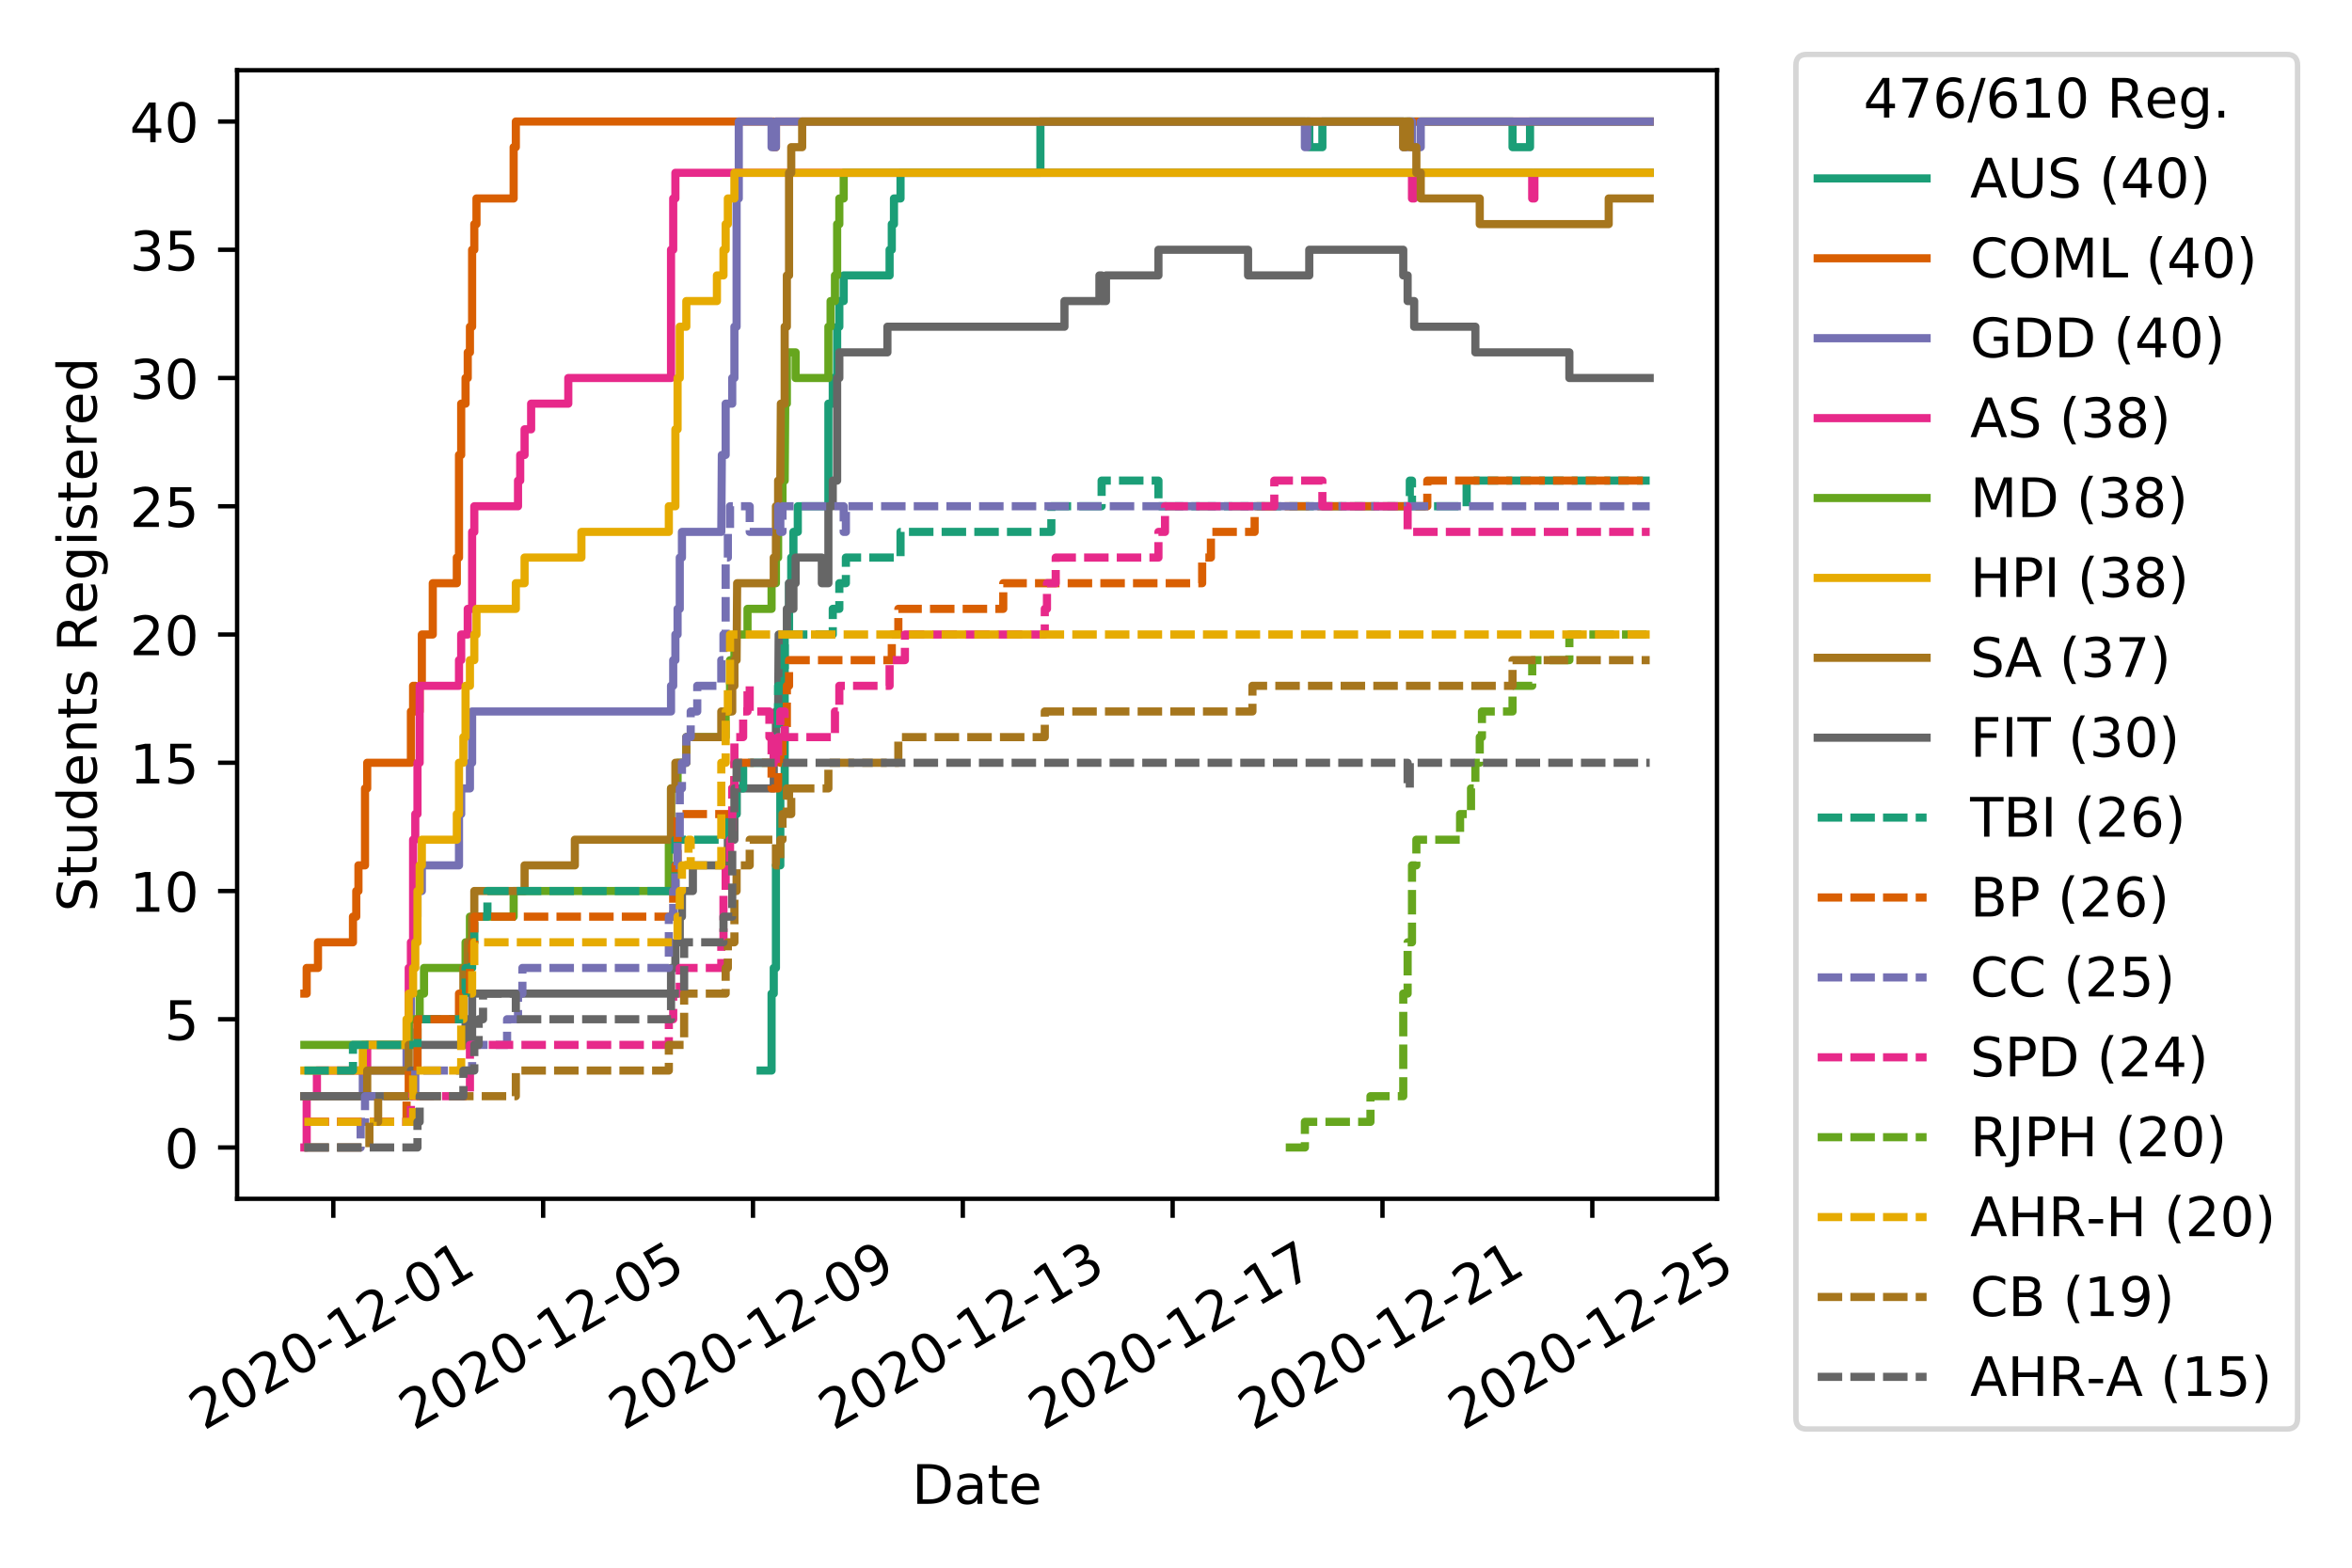 <?xml version="1.0" encoding="utf-8" standalone="no"?>
<!DOCTYPE svg PUBLIC "-//W3C//DTD SVG 1.1//EN"
  "http://www.w3.org/Graphics/SVG/1.1/DTD/svg11.dtd">
<!-- Created with matplotlib (https://matplotlib.org/) -->
<svg height="288pt" version="1.1" viewBox="0 0 432 288" width="432pt" xmlns="http://www.w3.org/2000/svg" xmlns:xlink="http://www.w3.org/1999/xlink">
 <defs>
  <style type="text/css">
*{stroke-linecap:butt;stroke-linejoin:round;}
  </style>
 </defs>
 <g id="figure_1">
  <g id="patch_1">
   <path d="M 0 288 
L 432 288 
L 432 0 
L 0 0 
z
" style="fill:#ffffff;"/>
  </g>
  <g id="axes_1">
   <g id="patch_2">
    <path d="M 43.55 220.231 
L 315.36 220.231 
L 315.36 12.9 
L 43.55 12.9 
z
" style="fill:#ffffff;"/>
   </g>
   <g id="matplotlib.axis_1">
    <g id="xtick_1">
     <g id="line2d_1">
      <defs>
       <path d="M 0 0 
L 0 3.5 
" id="mf059fb11e4" style="stroke:#000000;stroke-width:0.8;"/>
      </defs>
      <g>
       <use style="stroke:#000000;stroke-width:0.8;" x="61.222" xlink:href="#mf059fb11e4" y="220.231"/>
      </g>
     </g>
     <g id="text_1">
      <!-- 2020-12-01 -->
      <defs>
       <path d="M 19.188 8.297 
L 53.609 8.297 
L 53.609 0 
L 7.328 0 
L 7.328 8.297 
Q 12.938 14.109 22.625 23.891 
Q 32.328 33.688 34.812 36.531 
Q 39.547 41.844 41.422 45.531 
Q 43.312 49.219 43.312 52.781 
Q 43.312 58.594 39.234 62.25 
Q 35.156 65.922 28.609 65.922 
Q 23.969 65.922 18.812 64.312 
Q 13.672 62.703 7.812 59.422 
L 7.812 69.391 
Q 13.766 71.781 18.938 73 
Q 24.125 74.219 28.422 74.219 
Q 39.75 74.219 46.484 68.547 
Q 53.219 62.891 53.219 53.422 
Q 53.219 48.922 51.531 44.891 
Q 49.859 40.875 45.406 35.406 
Q 44.188 33.984 37.641 27.219 
Q 31.109 20.453 19.188 8.297 
z
" id="DejaVuSans-50"/>
       <path d="M 31.781 66.406 
Q 24.172 66.406 20.328 58.906 
Q 16.5 51.422 16.5 36.375 
Q 16.5 21.391 20.328 13.891 
Q 24.172 6.391 31.781 6.391 
Q 39.453 6.391 43.281 13.891 
Q 47.125 21.391 47.125 36.375 
Q 47.125 51.422 43.281 58.906 
Q 39.453 66.406 31.781 66.406 
z
M 31.781 74.219 
Q 44.047 74.219 50.516 64.516 
Q 56.984 54.828 56.984 36.375 
Q 56.984 17.969 50.516 8.266 
Q 44.047 -1.422 31.781 -1.422 
Q 19.531 -1.422 13.062 8.266 
Q 6.594 17.969 6.594 36.375 
Q 6.594 54.828 13.062 64.516 
Q 19.531 74.219 31.781 74.219 
z
" id="DejaVuSans-48"/>
       <path d="M 4.891 31.391 
L 31.203 31.391 
L 31.203 23.391 
L 4.891 23.391 
z
" id="DejaVuSans-45"/>
       <path d="M 12.406 8.297 
L 28.516 8.297 
L 28.516 63.922 
L 10.984 60.406 
L 10.984 69.391 
L 28.422 72.906 
L 38.281 72.906 
L 38.281 8.297 
L 54.391 8.297 
L 54.391 0 
L 12.406 0 
z
" id="DejaVuSans-49"/>
      </defs>
      <g transform="translate(37.436 262.869)rotate(-30)scale(0.1 -0.1)">
       <use xlink:href="#DejaVuSans-50"/>
       <use x="63.623" xlink:href="#DejaVuSans-48"/>
       <use x="127.246" xlink:href="#DejaVuSans-50"/>
       <use x="190.869" xlink:href="#DejaVuSans-48"/>
       <use x="254.492" xlink:href="#DejaVuSans-45"/>
       <use x="290.576" xlink:href="#DejaVuSans-49"/>
       <use x="354.199" xlink:href="#DejaVuSans-50"/>
       <use x="417.822" xlink:href="#DejaVuSans-45"/>
       <use x="453.906" xlink:href="#DejaVuSans-48"/>
       <use x="517.529" xlink:href="#DejaVuSans-49"/>
      </g>
     </g>
    </g>
    <g id="xtick_2">
     <g id="line2d_2">
      <g>
       <use style="stroke:#000000;stroke-width:0.8;" x="99.762" xlink:href="#mf059fb11e4" y="220.231"/>
      </g>
     </g>
     <g id="text_2">
      <!-- 2020-12-05 -->
      <defs>
       <path d="M 10.797 72.906 
L 49.516 72.906 
L 49.516 64.594 
L 19.828 64.594 
L 19.828 46.734 
Q 21.969 47.469 24.109 47.828 
Q 26.266 48.188 28.422 48.188 
Q 40.625 48.188 47.75 41.5 
Q 54.891 34.812 54.891 23.391 
Q 54.891 11.625 47.562 5.094 
Q 40.234 -1.422 26.906 -1.422 
Q 22.312 -1.422 17.547 -0.641 
Q 12.797 0.141 7.719 1.703 
L 7.719 11.625 
Q 12.109 9.234 16.797 8.062 
Q 21.484 6.891 26.703 6.891 
Q 35.156 6.891 40.078 11.328 
Q 45.016 15.766 45.016 23.391 
Q 45.016 31 40.078 35.438 
Q 35.156 39.891 26.703 39.891 
Q 22.75 39.891 18.812 39.016 
Q 14.891 38.141 10.797 36.281 
z
" id="DejaVuSans-53"/>
      </defs>
      <g transform="translate(75.977 262.869)rotate(-30)scale(0.1 -0.1)">
       <use xlink:href="#DejaVuSans-50"/>
       <use x="63.623" xlink:href="#DejaVuSans-48"/>
       <use x="127.246" xlink:href="#DejaVuSans-50"/>
       <use x="190.869" xlink:href="#DejaVuSans-48"/>
       <use x="254.492" xlink:href="#DejaVuSans-45"/>
       <use x="290.576" xlink:href="#DejaVuSans-49"/>
       <use x="354.199" xlink:href="#DejaVuSans-50"/>
       <use x="417.822" xlink:href="#DejaVuSans-45"/>
       <use x="453.906" xlink:href="#DejaVuSans-48"/>
       <use x="517.529" xlink:href="#DejaVuSans-53"/>
      </g>
     </g>
    </g>
    <g id="xtick_3">
     <g id="line2d_3">
      <g>
       <use style="stroke:#000000;stroke-width:0.8;" x="138.303" xlink:href="#mf059fb11e4" y="220.231"/>
      </g>
     </g>
     <g id="text_3">
      <!-- 2020-12-09 -->
      <defs>
       <path d="M 10.984 1.516 
L 10.984 10.5 
Q 14.703 8.734 18.5 7.812 
Q 22.312 6.891 25.984 6.891 
Q 35.75 6.891 40.891 13.453 
Q 46.047 20.016 46.781 33.406 
Q 43.953 29.203 39.594 26.953 
Q 35.25 24.703 29.984 24.703 
Q 19.047 24.703 12.672 31.312 
Q 6.297 37.938 6.297 49.422 
Q 6.297 60.641 12.938 67.422 
Q 19.578 74.219 30.609 74.219 
Q 43.266 74.219 49.922 64.516 
Q 56.594 54.828 56.594 36.375 
Q 56.594 19.141 48.406 8.859 
Q 40.234 -1.422 26.422 -1.422 
Q 22.703 -1.422 18.891 -0.688 
Q 15.094 0.047 10.984 1.516 
z
M 30.609 32.422 
Q 37.25 32.422 41.125 36.953 
Q 45.016 41.5 45.016 49.422 
Q 45.016 57.281 41.125 61.844 
Q 37.25 66.406 30.609 66.406 
Q 23.969 66.406 20.094 61.844 
Q 16.219 57.281 16.219 49.422 
Q 16.219 41.5 20.094 36.953 
Q 23.969 32.422 30.609 32.422 
z
" id="DejaVuSans-57"/>
      </defs>
      <g transform="translate(114.518 262.869)rotate(-30)scale(0.1 -0.1)">
       <use xlink:href="#DejaVuSans-50"/>
       <use x="63.623" xlink:href="#DejaVuSans-48"/>
       <use x="127.246" xlink:href="#DejaVuSans-50"/>
       <use x="190.869" xlink:href="#DejaVuSans-48"/>
       <use x="254.492" xlink:href="#DejaVuSans-45"/>
       <use x="290.576" xlink:href="#DejaVuSans-49"/>
       <use x="354.199" xlink:href="#DejaVuSans-50"/>
       <use x="417.822" xlink:href="#DejaVuSans-45"/>
       <use x="453.906" xlink:href="#DejaVuSans-48"/>
       <use x="517.529" xlink:href="#DejaVuSans-57"/>
      </g>
     </g>
    </g>
    <g id="xtick_4">
     <g id="line2d_4">
      <g>
       <use style="stroke:#000000;stroke-width:0.8;" x="176.844" xlink:href="#mf059fb11e4" y="220.231"/>
      </g>
     </g>
     <g id="text_4">
      <!-- 2020-12-13 -->
      <defs>
       <path d="M 40.578 39.312 
Q 47.656 37.797 51.625 33 
Q 55.609 28.219 55.609 21.188 
Q 55.609 10.406 48.188 4.484 
Q 40.766 -1.422 27.094 -1.422 
Q 22.516 -1.422 17.656 -0.516 
Q 12.797 0.391 7.625 2.203 
L 7.625 11.719 
Q 11.719 9.328 16.594 8.109 
Q 21.484 6.891 26.812 6.891 
Q 36.078 6.891 40.938 10.547 
Q 45.797 14.203 45.797 21.188 
Q 45.797 27.641 41.281 31.266 
Q 36.766 34.906 28.719 34.906 
L 20.219 34.906 
L 20.219 43.016 
L 29.109 43.016 
Q 36.375 43.016 40.234 45.922 
Q 44.094 48.828 44.094 54.297 
Q 44.094 59.906 40.109 62.906 
Q 36.141 65.922 28.719 65.922 
Q 24.656 65.922 20.016 65.031 
Q 15.375 64.156 9.812 62.312 
L 9.812 71.094 
Q 15.438 72.656 20.344 73.438 
Q 25.25 74.219 29.594 74.219 
Q 40.828 74.219 47.359 69.109 
Q 53.906 64.016 53.906 55.328 
Q 53.906 49.266 50.438 45.094 
Q 46.969 40.922 40.578 39.312 
z
" id="DejaVuSans-51"/>
      </defs>
      <g transform="translate(153.059 262.869)rotate(-30)scale(0.1 -0.1)">
       <use xlink:href="#DejaVuSans-50"/>
       <use x="63.623" xlink:href="#DejaVuSans-48"/>
       <use x="127.246" xlink:href="#DejaVuSans-50"/>
       <use x="190.869" xlink:href="#DejaVuSans-48"/>
       <use x="254.492" xlink:href="#DejaVuSans-45"/>
       <use x="290.576" xlink:href="#DejaVuSans-49"/>
       <use x="354.199" xlink:href="#DejaVuSans-50"/>
       <use x="417.822" xlink:href="#DejaVuSans-45"/>
       <use x="453.906" xlink:href="#DejaVuSans-49"/>
       <use x="517.529" xlink:href="#DejaVuSans-51"/>
      </g>
     </g>
    </g>
    <g id="xtick_5">
     <g id="line2d_5">
      <g>
       <use style="stroke:#000000;stroke-width:0.8;" x="215.384" xlink:href="#mf059fb11e4" y="220.231"/>
      </g>
     </g>
     <g id="text_5">
      <!-- 2020-12-17 -->
      <defs>
       <path d="M 8.203 72.906 
L 55.078 72.906 
L 55.078 68.703 
L 28.609 0 
L 18.312 0 
L 43.219 64.594 
L 8.203 64.594 
z
" id="DejaVuSans-55"/>
      </defs>
      <g transform="translate(191.599 262.869)rotate(-30)scale(0.1 -0.1)">
       <use xlink:href="#DejaVuSans-50"/>
       <use x="63.623" xlink:href="#DejaVuSans-48"/>
       <use x="127.246" xlink:href="#DejaVuSans-50"/>
       <use x="190.869" xlink:href="#DejaVuSans-48"/>
       <use x="254.492" xlink:href="#DejaVuSans-45"/>
       <use x="290.576" xlink:href="#DejaVuSans-49"/>
       <use x="354.199" xlink:href="#DejaVuSans-50"/>
       <use x="417.822" xlink:href="#DejaVuSans-45"/>
       <use x="453.906" xlink:href="#DejaVuSans-49"/>
       <use x="517.529" xlink:href="#DejaVuSans-55"/>
      </g>
     </g>
    </g>
    <g id="xtick_6">
     <g id="line2d_6">
      <g>
       <use style="stroke:#000000;stroke-width:0.8;" x="253.925" xlink:href="#mf059fb11e4" y="220.231"/>
      </g>
     </g>
     <g id="text_6">
      <!-- 2020-12-21 -->
      <g transform="translate(230.14 262.869)rotate(-30)scale(0.1 -0.1)">
       <use xlink:href="#DejaVuSans-50"/>
       <use x="63.623" xlink:href="#DejaVuSans-48"/>
       <use x="127.246" xlink:href="#DejaVuSans-50"/>
       <use x="190.869" xlink:href="#DejaVuSans-48"/>
       <use x="254.492" xlink:href="#DejaVuSans-45"/>
       <use x="290.576" xlink:href="#DejaVuSans-49"/>
       <use x="354.199" xlink:href="#DejaVuSans-50"/>
       <use x="417.822" xlink:href="#DejaVuSans-45"/>
       <use x="453.906" xlink:href="#DejaVuSans-50"/>
       <use x="517.529" xlink:href="#DejaVuSans-49"/>
      </g>
     </g>
    </g>
    <g id="xtick_7">
     <g id="line2d_7">
      <g>
       <use style="stroke:#000000;stroke-width:0.8;" x="292.466" xlink:href="#mf059fb11e4" y="220.231"/>
      </g>
     </g>
     <g id="text_7">
      <!-- 2020-12-25 -->
      <g transform="translate(268.681 262.869)rotate(-30)scale(0.1 -0.1)">
       <use xlink:href="#DejaVuSans-50"/>
       <use x="63.623" xlink:href="#DejaVuSans-48"/>
       <use x="127.246" xlink:href="#DejaVuSans-50"/>
       <use x="190.869" xlink:href="#DejaVuSans-48"/>
       <use x="254.492" xlink:href="#DejaVuSans-45"/>
       <use x="290.576" xlink:href="#DejaVuSans-49"/>
       <use x="354.199" xlink:href="#DejaVuSans-50"/>
       <use x="417.822" xlink:href="#DejaVuSans-45"/>
       <use x="453.906" xlink:href="#DejaVuSans-50"/>
       <use x="517.529" xlink:href="#DejaVuSans-53"/>
      </g>
     </g>
    </g>
    <g id="text_8">
     <!-- Date -->
     <defs>
      <path d="M 19.672 64.797 
L 19.672 8.109 
L 31.594 8.109 
Q 46.688 8.109 53.688 14.938 
Q 60.688 21.781 60.688 36.531 
Q 60.688 51.172 53.688 57.984 
Q 46.688 64.797 31.594 64.797 
z
M 9.812 72.906 
L 30.078 72.906 
Q 51.266 72.906 61.172 64.094 
Q 71.094 55.281 71.094 36.531 
Q 71.094 17.672 61.125 8.828 
Q 51.172 0 30.078 0 
L 9.812 0 
z
" id="DejaVuSans-68"/>
      <path d="M 34.281 27.484 
Q 23.391 27.484 19.188 25 
Q 14.984 22.516 14.984 16.5 
Q 14.984 11.719 18.141 8.906 
Q 21.297 6.109 26.703 6.109 
Q 34.188 6.109 38.703 11.406 
Q 43.219 16.703 43.219 25.484 
L 43.219 27.484 
z
M 52.203 31.203 
L 52.203 0 
L 43.219 0 
L 43.219 8.297 
Q 40.141 3.328 35.547 0.953 
Q 30.953 -1.422 24.312 -1.422 
Q 15.922 -1.422 10.953 3.297 
Q 6 8.016 6 15.922 
Q 6 25.141 12.172 29.828 
Q 18.359 34.516 30.609 34.516 
L 43.219 34.516 
L 43.219 35.406 
Q 43.219 41.609 39.141 45 
Q 35.062 48.391 27.688 48.391 
Q 23 48.391 18.547 47.266 
Q 14.109 46.141 10.016 43.891 
L 10.016 52.203 
Q 14.938 54.109 19.578 55.047 
Q 24.219 56 28.609 56 
Q 40.484 56 46.344 49.844 
Q 52.203 43.703 52.203 31.203 
z
" id="DejaVuSans-97"/>
      <path d="M 18.312 70.219 
L 18.312 54.688 
L 36.812 54.688 
L 36.812 47.703 
L 18.312 47.703 
L 18.312 18.016 
Q 18.312 11.328 20.141 9.422 
Q 21.969 7.516 27.594 7.516 
L 36.812 7.516 
L 36.812 0 
L 27.594 0 
Q 17.188 0 13.234 3.875 
Q 9.281 7.766 9.281 18.016 
L 9.281 47.703 
L 2.688 47.703 
L 2.688 54.688 
L 9.281 54.688 
L 9.281 70.219 
z
" id="DejaVuSans-116"/>
      <path d="M 56.203 29.594 
L 56.203 25.203 
L 14.891 25.203 
Q 15.484 15.922 20.484 11.062 
Q 25.484 6.203 34.422 6.203 
Q 39.594 6.203 44.453 7.469 
Q 49.312 8.734 54.109 11.281 
L 54.109 2.781 
Q 49.266 0.734 44.188 -0.344 
Q 39.109 -1.422 33.891 -1.422 
Q 20.797 -1.422 13.156 6.188 
Q 5.516 13.812 5.516 26.812 
Q 5.516 40.234 12.766 48.109 
Q 20.016 56 32.328 56 
Q 43.359 56 49.781 48.891 
Q 56.203 41.797 56.203 29.594 
z
M 47.219 32.234 
Q 47.125 39.594 43.094 43.984 
Q 39.062 48.391 32.422 48.391 
Q 24.906 48.391 20.391 44.141 
Q 15.875 39.891 15.188 32.172 
z
" id="DejaVuSans-101"/>
     </defs>
     <g transform="translate(167.504 276.269)scale(0.1 -0.1)">
      <use xlink:href="#DejaVuSans-68"/>
      <use x="77.002" xlink:href="#DejaVuSans-97"/>
      <use x="138.281" xlink:href="#DejaVuSans-116"/>
      <use x="177.49" xlink:href="#DejaVuSans-101"/>
     </g>
    </g>
   </g>
   <g id="matplotlib.axis_2">
    <g id="ytick_1">
     <g id="line2d_8">
      <defs>
       <path d="M 0 0 
L -3.5 0 
" id="m8d65eef23d" style="stroke:#000000;stroke-width:0.8;"/>
      </defs>
      <g>
       <use style="stroke:#000000;stroke-width:0.8;" x="43.55" xlink:href="#m8d65eef23d" y="210.807"/>
      </g>
     </g>
     <g id="text_9">
      <!-- 0 -->
      <g transform="translate(30.188 214.606)scale(0.1 -0.1)">
       <use xlink:href="#DejaVuSans-48"/>
      </g>
     </g>
    </g>
    <g id="ytick_2">
     <g id="line2d_9">
      <g>
       <use style="stroke:#000000;stroke-width:0.8;" x="43.55" xlink:href="#m8d65eef23d" y="187.246"/>
      </g>
     </g>
     <g id="text_10">
      <!-- 5 -->
      <g transform="translate(30.188 191.046)scale(0.1 -0.1)">
       <use xlink:href="#DejaVuSans-53"/>
      </g>
     </g>
    </g>
    <g id="ytick_3">
     <g id="line2d_10">
      <g>
       <use style="stroke:#000000;stroke-width:0.8;" x="43.55" xlink:href="#m8d65eef23d" y="163.686"/>
      </g>
     </g>
     <g id="text_11">
      <!-- 10 -->
      <g transform="translate(23.825 167.485)scale(0.1 -0.1)">
       <use xlink:href="#DejaVuSans-49"/>
       <use x="63.623" xlink:href="#DejaVuSans-48"/>
      </g>
     </g>
    </g>
    <g id="ytick_4">
     <g id="line2d_11">
      <g>
       <use style="stroke:#000000;stroke-width:0.8;" x="43.55" xlink:href="#m8d65eef23d" y="140.126"/>
      </g>
     </g>
     <g id="text_12">
      <!-- 15 -->
      <g transform="translate(23.825 143.925)scale(0.1 -0.1)">
       <use xlink:href="#DejaVuSans-49"/>
       <use x="63.623" xlink:href="#DejaVuSans-53"/>
      </g>
     </g>
    </g>
    <g id="ytick_5">
     <g id="line2d_12">
      <g>
       <use style="stroke:#000000;stroke-width:0.8;" x="43.55" xlink:href="#m8d65eef23d" y="116.565"/>
      </g>
     </g>
     <g id="text_13">
      <!-- 20 -->
      <g transform="translate(23.825 120.365)scale(0.1 -0.1)">
       <use xlink:href="#DejaVuSans-50"/>
       <use x="63.623" xlink:href="#DejaVuSans-48"/>
      </g>
     </g>
    </g>
    <g id="ytick_6">
     <g id="line2d_13">
      <g>
       <use style="stroke:#000000;stroke-width:0.8;" x="43.55" xlink:href="#m8d65eef23d" y="93.005"/>
      </g>
     </g>
     <g id="text_14">
      <!-- 25 -->
      <g transform="translate(23.825 96.804)scale(0.1 -0.1)">
       <use xlink:href="#DejaVuSans-50"/>
       <use x="63.623" xlink:href="#DejaVuSans-53"/>
      </g>
     </g>
    </g>
    <g id="ytick_7">
     <g id="line2d_14">
      <g>
       <use style="stroke:#000000;stroke-width:0.8;" x="43.55" xlink:href="#m8d65eef23d" y="69.445"/>
      </g>
     </g>
     <g id="text_15">
      <!-- 30 -->
      <g transform="translate(23.825 73.244)scale(0.1 -0.1)">
       <use xlink:href="#DejaVuSans-51"/>
       <use x="63.623" xlink:href="#DejaVuSans-48"/>
      </g>
     </g>
    </g>
    <g id="ytick_8">
     <g id="line2d_15">
      <g>
       <use style="stroke:#000000;stroke-width:0.8;" x="43.55" xlink:href="#m8d65eef23d" y="45.884"/>
      </g>
     </g>
     <g id="text_16">
      <!-- 35 -->
      <g transform="translate(23.825 49.684)scale(0.1 -0.1)">
       <use xlink:href="#DejaVuSans-51"/>
       <use x="63.623" xlink:href="#DejaVuSans-53"/>
      </g>
     </g>
    </g>
    <g id="ytick_9">
     <g id="line2d_16">
      <g>
       <use style="stroke:#000000;stroke-width:0.8;" x="43.55" xlink:href="#m8d65eef23d" y="22.324"/>
      </g>
     </g>
     <g id="text_17">
      <!-- 40 -->
      <defs>
       <path d="M 37.797 64.312 
L 12.891 25.391 
L 37.797 25.391 
z
M 35.203 72.906 
L 47.609 72.906 
L 47.609 25.391 
L 58.016 25.391 
L 58.016 17.188 
L 47.609 17.188 
L 47.609 0 
L 37.797 0 
L 37.797 17.188 
L 4.891 17.188 
L 4.891 26.703 
z
" id="DejaVuSans-52"/>
      </defs>
      <g transform="translate(23.825 26.123)scale(0.1 -0.1)">
       <use xlink:href="#DejaVuSans-52"/>
       <use x="63.623" xlink:href="#DejaVuSans-48"/>
      </g>
     </g>
    </g>
    <g id="text_18">
     <!-- Students Registered -->
     <defs>
      <path d="M 53.516 70.516 
L 53.516 60.891 
Q 47.906 63.578 42.922 64.891 
Q 37.938 66.219 33.297 66.219 
Q 25.25 66.219 20.875 63.094 
Q 16.5 59.969 16.5 54.203 
Q 16.5 49.359 19.406 46.891 
Q 22.312 44.438 30.422 42.922 
L 36.375 41.703 
Q 47.406 39.594 52.656 34.297 
Q 57.906 29 57.906 20.125 
Q 57.906 9.516 50.797 4.047 
Q 43.703 -1.422 29.984 -1.422 
Q 24.812 -1.422 18.969 -0.25 
Q 13.141 0.922 6.891 3.219 
L 6.891 13.375 
Q 12.891 10.016 18.656 8.297 
Q 24.422 6.594 29.984 6.594 
Q 38.422 6.594 43.016 9.906 
Q 47.609 13.234 47.609 19.391 
Q 47.609 24.75 44.312 27.781 
Q 41.016 30.812 33.5 32.328 
L 27.484 33.5 
Q 16.453 35.688 11.516 40.375 
Q 6.594 45.062 6.594 53.422 
Q 6.594 63.094 13.406 68.656 
Q 20.219 74.219 32.172 74.219 
Q 37.312 74.219 42.625 73.281 
Q 47.953 72.359 53.516 70.516 
z
" id="DejaVuSans-83"/>
      <path d="M 8.5 21.578 
L 8.5 54.688 
L 17.484 54.688 
L 17.484 21.922 
Q 17.484 14.156 20.5 10.266 
Q 23.531 6.391 29.594 6.391 
Q 36.859 6.391 41.078 11.031 
Q 45.312 15.672 45.312 23.688 
L 45.312 54.688 
L 54.297 54.688 
L 54.297 0 
L 45.312 0 
L 45.312 8.406 
Q 42.047 3.422 37.719 1 
Q 33.406 -1.422 27.688 -1.422 
Q 18.266 -1.422 13.375 4.438 
Q 8.5 10.297 8.5 21.578 
z
M 31.109 56 
z
" id="DejaVuSans-117"/>
      <path d="M 45.406 46.391 
L 45.406 75.984 
L 54.391 75.984 
L 54.391 0 
L 45.406 0 
L 45.406 8.203 
Q 42.578 3.328 38.25 0.953 
Q 33.938 -1.422 27.875 -1.422 
Q 17.969 -1.422 11.734 6.484 
Q 5.516 14.406 5.516 27.297 
Q 5.516 40.188 11.734 48.094 
Q 17.969 56 27.875 56 
Q 33.938 56 38.25 53.625 
Q 42.578 51.266 45.406 46.391 
z
M 14.797 27.297 
Q 14.797 17.391 18.875 11.75 
Q 22.953 6.109 30.078 6.109 
Q 37.203 6.109 41.297 11.75 
Q 45.406 17.391 45.406 27.297 
Q 45.406 37.203 41.297 42.844 
Q 37.203 48.484 30.078 48.484 
Q 22.953 48.484 18.875 42.844 
Q 14.797 37.203 14.797 27.297 
z
" id="DejaVuSans-100"/>
      <path d="M 54.891 33.016 
L 54.891 0 
L 45.906 0 
L 45.906 32.719 
Q 45.906 40.484 42.875 44.328 
Q 39.844 48.188 33.797 48.188 
Q 26.516 48.188 22.312 43.547 
Q 18.109 38.922 18.109 30.906 
L 18.109 0 
L 9.078 0 
L 9.078 54.688 
L 18.109 54.688 
L 18.109 46.188 
Q 21.344 51.125 25.703 53.562 
Q 30.078 56 35.797 56 
Q 45.219 56 50.047 50.172 
Q 54.891 44.344 54.891 33.016 
z
" id="DejaVuSans-110"/>
      <path d="M 44.281 53.078 
L 44.281 44.578 
Q 40.484 46.531 36.375 47.5 
Q 32.281 48.484 27.875 48.484 
Q 21.188 48.484 17.844 46.438 
Q 14.5 44.391 14.5 40.281 
Q 14.5 37.156 16.891 35.375 
Q 19.281 33.594 26.516 31.984 
L 29.594 31.297 
Q 39.156 29.25 43.188 25.516 
Q 47.219 21.781 47.219 15.094 
Q 47.219 7.469 41.188 3.016 
Q 35.156 -1.422 24.609 -1.422 
Q 20.219 -1.422 15.453 -0.562 
Q 10.688 0.297 5.422 2 
L 5.422 11.281 
Q 10.406 8.688 15.234 7.391 
Q 20.062 6.109 24.812 6.109 
Q 31.156 6.109 34.562 8.281 
Q 37.984 10.453 37.984 14.406 
Q 37.984 18.062 35.516 20.016 
Q 33.062 21.969 24.703 23.781 
L 21.578 24.516 
Q 13.234 26.266 9.516 29.906 
Q 5.812 33.547 5.812 39.891 
Q 5.812 47.609 11.281 51.797 
Q 16.75 56 26.812 56 
Q 31.781 56 36.172 55.266 
Q 40.578 54.547 44.281 53.078 
z
" id="DejaVuSans-115"/>
      <path id="DejaVuSans-32"/>
      <path d="M 44.391 34.188 
Q 47.562 33.109 50.562 29.594 
Q 53.562 26.078 56.594 19.922 
L 66.609 0 
L 56 0 
L 46.688 18.703 
Q 43.062 26.031 39.672 28.422 
Q 36.281 30.812 30.422 30.812 
L 19.672 30.812 
L 19.672 0 
L 9.812 0 
L 9.812 72.906 
L 32.078 72.906 
Q 44.578 72.906 50.734 67.672 
Q 56.891 62.453 56.891 51.906 
Q 56.891 45.016 53.688 40.469 
Q 50.484 35.938 44.391 34.188 
z
M 19.672 64.797 
L 19.672 38.922 
L 32.078 38.922 
Q 39.203 38.922 42.844 42.219 
Q 46.484 45.516 46.484 51.906 
Q 46.484 58.297 42.844 61.547 
Q 39.203 64.797 32.078 64.797 
z
" id="DejaVuSans-82"/>
      <path d="M 45.406 27.984 
Q 45.406 37.75 41.375 43.109 
Q 37.359 48.484 30.078 48.484 
Q 22.859 48.484 18.828 43.109 
Q 14.797 37.75 14.797 27.984 
Q 14.797 18.266 18.828 12.891 
Q 22.859 7.516 30.078 7.516 
Q 37.359 7.516 41.375 12.891 
Q 45.406 18.266 45.406 27.984 
z
M 54.391 6.781 
Q 54.391 -7.172 48.188 -13.984 
Q 42 -20.797 29.203 -20.797 
Q 24.469 -20.797 20.266 -20.094 
Q 16.062 -19.391 12.109 -17.922 
L 12.109 -9.188 
Q 16.062 -11.328 19.922 -12.344 
Q 23.781 -13.375 27.781 -13.375 
Q 36.625 -13.375 41.016 -8.766 
Q 45.406 -4.156 45.406 5.172 
L 45.406 9.625 
Q 42.625 4.781 38.281 2.391 
Q 33.938 0 27.875 0 
Q 17.828 0 11.672 7.656 
Q 5.516 15.328 5.516 27.984 
Q 5.516 40.672 11.672 48.328 
Q 17.828 56 27.875 56 
Q 33.938 56 38.281 53.609 
Q 42.625 51.219 45.406 46.391 
L 45.406 54.688 
L 54.391 54.688 
z
" id="DejaVuSans-103"/>
      <path d="M 9.422 54.688 
L 18.406 54.688 
L 18.406 0 
L 9.422 0 
z
M 9.422 75.984 
L 18.406 75.984 
L 18.406 64.594 
L 9.422 64.594 
z
" id="DejaVuSans-105"/>
      <path d="M 41.109 46.297 
Q 39.594 47.172 37.812 47.578 
Q 36.031 48 33.891 48 
Q 26.266 48 22.188 43.047 
Q 18.109 38.094 18.109 28.812 
L 18.109 0 
L 9.078 0 
L 9.078 54.688 
L 18.109 54.688 
L 18.109 46.188 
Q 20.953 51.172 25.484 53.578 
Q 30.031 56 36.531 56 
Q 37.453 56 38.578 55.875 
Q 39.703 55.766 41.062 55.516 
z
" id="DejaVuSans-114"/>
     </defs>
     <g transform="translate(17.745 167.499)rotate(-90)scale(0.1 -0.1)">
      <use xlink:href="#DejaVuSans-83"/>
      <use x="63.477" xlink:href="#DejaVuSans-116"/>
      <use x="102.686" xlink:href="#DejaVuSans-117"/>
      <use x="166.064" xlink:href="#DejaVuSans-100"/>
      <use x="229.541" xlink:href="#DejaVuSans-101"/>
      <use x="291.064" xlink:href="#DejaVuSans-110"/>
      <use x="354.443" xlink:href="#DejaVuSans-116"/>
      <use x="393.652" xlink:href="#DejaVuSans-115"/>
      <use x="445.752" xlink:href="#DejaVuSans-32"/>
      <use x="477.539" xlink:href="#DejaVuSans-82"/>
      <use x="546.959" xlink:href="#DejaVuSans-101"/>
      <use x="608.482" xlink:href="#DejaVuSans-103"/>
      <use x="671.959" xlink:href="#DejaVuSans-105"/>
      <use x="699.742" xlink:href="#DejaVuSans-115"/>
      <use x="751.842" xlink:href="#DejaVuSans-116"/>
      <use x="791.051" xlink:href="#DejaVuSans-101"/>
      <use x="852.574" xlink:href="#DejaVuSans-114"/>
      <use x="893.656" xlink:href="#DejaVuSans-101"/>
      <use x="955.18" xlink:href="#DejaVuSans-100"/>
     </g>
    </g>
   </g>
   <g id="line2d_17">
    <path clip-path="url(#p3f9b4b12aa)" d="M 139.709 196.67 
L 141.716 196.67 
L 141.716 182.534 
L 141.817 182.534 
L 142.118 182.534 
L 142.118 177.822 
L 142.218 177.822 
L 142.519 177.822 
L 142.519 158.974 
L 142.619 158.974 
L 143.322 158.974 
L 143.322 144.838 
L 143.422 144.838 
L 144.125 144.838 
L 144.125 116.565 
L 144.225 116.565 
L 144.928 116.565 
L 144.928 107.141 
L 145.028 107.141 
L 145.329 107.141 
L 145.329 102.429 
L 145.43 102.429 
L 145.731 102.429 
L 145.731 97.717 
L 145.831 97.717 
L 146.534 97.717 
L 146.534 93.005 
L 146.634 93.005 
L 152.154 93.005 
L 152.154 74.157 
L 152.255 74.157 
L 152.957 74.157 
L 152.957 69.445 
L 153.058 69.445 
L 153.76 69.445 
L 153.76 60.021 
L 153.861 60.021 
L 154.162 60.021 
L 154.162 55.309 
L 154.262 55.309 
L 154.965 55.309 
L 154.965 50.597 
L 155.065 50.597 
L 163.395 50.597 
L 163.395 45.884 
L 163.496 45.884 
L 163.797 45.884 
L 163.797 41.172 
L 163.897 41.172 
L 164.198 41.172 
L 164.198 36.46 
L 164.299 36.46 
L 165.403 36.46 
L 165.403 31.748 
L 165.503 31.748 
L 191.096 31.748 
L 191.096 22.324 
L 191.197 22.324 
L 240.477 22.324 
L 240.477 27.036 
L 240.577 27.036 
L 242.886 27.036 
L 242.886 22.324 
L 242.986 22.324 
L 277.813 22.324 
L 277.813 27.036 
L 277.913 27.036 
L 281.025 27.036 
L 281.025 22.324 
L 281.125 22.324 
L 303.005 22.324 
L 303.005 22.324 
" style="fill:none;stroke:#1b9e77;stroke-linecap:square;stroke-width:1.5;"/>
   </g>
   <g id="line2d_18">
    <path clip-path="url(#p3f9b4b12aa)" d="M 55.905 182.534 
L 56.328 182.534 
L 56.328 177.822 
L 56.438 177.822 
L 58.405 177.822 
L 58.405 173.11 
L 64.829 173.11 
L 64.829 168.398 
L 65.438 168.398 
L 65.438 163.686 
L 65.538 163.686 
L 65.839 163.686 
L 65.839 158.974 
L 65.94 158.974 
L 67.044 158.974 
L 67.044 144.838 
L 67.144 144.838 
L 67.445 144.838 
L 67.445 140.126 
L 67.545 140.126 
L 75.474 140.126 
L 75.474 130.702 
L 75.575 130.702 
L 75.876 130.702 
L 75.876 125.99 
L 75.976 125.99 
L 76.277 125.99 
L 76.277 130.702 
L 76.378 130.702 
L 77.08 130.702 
L 77.08 125.99 
L 77.181 125.99 
L 77.482 125.99 
L 77.482 116.565 
L 77.582 116.565 
L 79.489 116.565 
L 79.489 107.141 
L 79.589 107.141 
L 83.905 107.141 
L 83.905 102.429 
L 84.006 102.429 
L 84.307 102.429 
L 84.307 83.581 
L 84.407 83.581 
L 84.708 83.581 
L 84.708 74.157 
L 84.808 74.157 
L 85.511 74.157 
L 85.511 69.445 
L 85.611 69.445 
L 85.912 69.445 
L 85.912 64.733 
L 86.013 64.733 
L 86.314 64.733 
L 86.314 60.021 
L 86.414 60.021 
L 86.715 60.021 
L 86.715 45.884 
L 86.816 45.884 
L 87.117 45.884 
L 87.117 41.172 
L 87.217 41.172 
L 87.518 41.172 
L 87.518 36.46 
L 87.619 36.46 
L 94.343 36.46 
L 94.343 27.036 
L 94.444 27.036 
L 94.745 27.036 
L 94.745 22.324 
L 94.845 22.324 
L 142.118 22.324 
L 142.118 27.036 
L 142.218 27.036 
L 142.519 27.036 
L 142.519 22.324 
L 142.619 22.324 
L 303.005 22.324 
L 303.005 22.324 
" style="fill:none;stroke:#d95f02;stroke-linecap:square;stroke-width:1.5;"/>
   </g>
   <g id="line2d_19">
    <path clip-path="url(#p3f9b4b12aa)" d="M 55.905 201.383 
L 66.642 201.383 
L 66.642 196.67 
L 66.743 196.67 
L 74.672 196.67 
L 74.672 191.958 
L 74.772 191.958 
L 75.073 191.958 
L 75.073 187.246 
L 75.173 187.246 
L 75.474 187.246 
L 75.474 177.822 
L 75.575 177.822 
L 75.876 177.822 
L 75.876 173.11 
L 75.976 173.11 
L 76.277 173.11 
L 76.277 168.398 
L 76.378 168.398 
L 76.679 168.398 
L 76.679 163.686 
L 76.779 163.686 
L 77.482 163.686 
L 77.482 158.974 
L 77.582 158.974 
L 84.307 158.974 
L 84.307 149.55 
L 84.407 149.55 
L 84.708 149.55 
L 84.708 144.838 
L 84.808 144.838 
L 86.314 144.838 
L 86.314 140.126 
L 86.414 140.126 
L 86.715 140.126 
L 86.715 130.702 
L 86.816 130.702 
L 123.249 130.702 
L 123.249 125.99 
L 123.349 125.99 
L 123.65 125.99 
L 123.65 121.277 
L 123.751 121.277 
L 124.052 121.277 
L 124.052 116.565 
L 124.152 116.565 
L 124.453 116.565 
L 124.453 111.853 
L 124.554 111.853 
L 124.855 111.853 
L 124.855 102.429 
L 124.955 102.429 
L 125.256 102.429 
L 125.256 97.717 
L 125.357 97.717 
L 132.482 97.717 
L 132.583 83.581 
L 132.583 83.581 
L 133.285 83.581 
L 133.285 74.157 
L 133.386 74.157 
L 134.49 74.157 
L 134.49 69.445 
L 134.59 69.445 
L 134.891 69.445 
L 134.891 60.021 
L 134.992 60.021 
L 135.293 60.021 
L 135.293 36.46 
L 135.393 36.46 
L 135.694 36.46 
L 135.694 22.324 
L 135.795 22.324 
L 141.716 22.324 
L 141.716 27.036 
L 141.817 27.036 
L 142.519 27.036 
L 142.519 22.324 
L 142.619 22.324 
L 239.674 22.324 
L 239.674 27.036 
L 239.774 27.036 
L 240.075 27.036 
L 240.075 22.324 
L 240.176 22.324 
L 257.74 22.324 
L 257.74 27.036 
L 257.84 27.036 
L 258.543 27.036 
L 258.543 22.324 
L 258.643 22.324 
L 259.346 22.324 
L 259.346 27.036 
L 259.446 27.036 
L 260.952 27.036 
L 260.952 22.324 
L 261.052 22.324 
L 303.005 22.324 
L 303.005 22.324 
" style="fill:none;stroke:#7570b3;stroke-linecap:square;stroke-width:1.5;"/>
   </g>
   <g id="line2d_20">
    <path clip-path="url(#p3f9b4b12aa)" d="M 55.905 210.807 
L 56.328 210.807 
L 56.328 201.383 
L 56.438 201.383 
L 58.211 201.383 
L 58.211 196.67 
L 58.318 196.67 
L 67.445 196.67 
L 67.445 191.958 
L 67.545 191.958 
L 75.073 191.958 
L 75.073 177.822 
L 75.173 177.822 
L 75.474 177.822 
L 75.474 173.11 
L 75.575 173.11 
L 75.876 173.11 
L 75.876 154.262 
L 75.976 154.262 
L 76.277 154.262 
L 76.277 149.55 
L 76.378 149.55 
L 76.679 149.55 
L 76.679 140.126 
L 76.779 140.126 
L 77.08 140.126 
L 77.08 125.99 
L 77.181 125.99 
L 84.307 125.99 
L 84.307 121.277 
L 84.407 121.277 
L 84.708 121.277 
L 84.708 116.565 
L 84.808 116.565 
L 85.912 116.565 
L 85.912 111.853 
L 86.013 111.853 
L 86.715 111.853 
L 86.715 97.717 
L 86.816 97.717 
L 87.117 97.717 
L 87.117 93.005 
L 87.217 93.005 
L 95.146 93.005 
L 95.146 88.293 
L 95.247 88.293 
L 95.548 88.293 
L 95.548 83.581 
L 95.648 83.581 
L 96.351 83.581 
L 96.351 78.869 
L 96.451 78.869 
L 97.555 78.869 
L 97.555 74.157 
L 97.655 74.157 
L 104.38 74.157 
L 104.38 69.445 
L 104.48 69.445 
L 123.249 69.445 
L 123.249 45.884 
L 123.349 45.884 
L 123.65 45.884 
L 123.65 36.46 
L 123.751 36.46 
L 124.052 36.46 
L 124.052 31.748 
L 124.152 31.748 
L 259.346 31.748 
L 259.346 36.46 
L 259.446 36.46 
L 259.747 36.46 
L 259.747 31.748 
L 259.847 31.748 
L 281.426 31.748 
L 281.426 36.46 
L 281.527 36.46 
L 281.828 36.46 
L 281.828 31.748 
L 281.928 31.748 
L 303.005 31.748 
L 303.005 31.748 
" style="fill:none;stroke:#e7298a;stroke-linecap:square;stroke-width:1.5;"/>
   </g>
   <g id="line2d_21">
    <path clip-path="url(#p3f9b4b12aa)" d="M 55.905 191.958 
L 75.073 191.958 
L 75.073 187.246 
L 75.173 187.246 
L 77.08 187.246 
L 77.08 182.534 
L 77.181 182.534 
L 77.883 182.534 
L 77.883 177.822 
L 77.984 177.822 
L 85.511 177.822 
L 85.511 173.11 
L 85.611 173.11 
L 86.314 173.11 
L 86.314 168.398 
L 86.414 168.398 
L 94.343 168.398 
L 94.343 163.686 
L 94.444 163.686 
L 122.847 163.686 
L 122.847 154.262 
L 122.948 154.262 
L 123.249 154.262 
L 123.249 144.838 
L 123.349 144.838 
L 124.453 144.838 
L 124.453 140.126 
L 124.554 140.126 
L 126.059 140.126 
L 126.059 135.414 
L 126.159 135.414 
L 133.285 135.414 
L 133.285 130.702 
L 133.386 130.702 
L 134.088 130.702 
L 134.088 121.277 
L 134.189 121.277 
L 134.891 121.277 
L 134.891 116.565 
L 134.992 116.565 
L 137.3 116.565 
L 137.3 111.853 
L 137.4 111.853 
L 141.716 111.853 
L 141.716 107.141 
L 141.817 107.141 
L 142.519 107.141 
L 142.519 102.429 
L 142.619 102.429 
L 142.921 102.429 
L 142.921 93.005 
L 143.021 93.005 
L 143.724 93.005 
L 143.724 88.293 
L 143.824 88.293 
L 144.125 88.293 
L 144.225 74.157 
L 144.225 74.157 
L 144.526 74.157 
L 144.526 64.733 
L 144.627 64.733 
L 146.132 64.733 
L 146.132 69.445 
L 146.233 69.445 
L 152.154 69.445 
L 152.154 60.021 
L 152.255 60.021 
L 152.556 60.021 
L 152.556 55.309 
L 152.656 55.309 
L 153.359 55.309 
L 153.359 50.597 
L 153.459 50.597 
L 153.76 50.597 
L 153.76 41.172 
L 153.861 41.172 
L 154.162 41.172 
L 154.162 36.46 
L 154.262 36.46 
L 154.965 36.46 
L 154.965 31.748 
L 155.065 31.748 
L 303.005 31.748 
L 303.005 31.748 
" style="fill:none;stroke:#66a61e;stroke-linecap:square;stroke-width:1.5;"/>
   </g>
   <g id="line2d_22">
    <path clip-path="url(#p3f9b4b12aa)" d="M 55.905 196.67 
L 66.642 196.67 
L 66.642 191.958 
L 66.743 191.958 
L 74.672 191.958 
L 74.672 187.246 
L 74.772 187.246 
L 75.073 187.246 
L 75.073 182.534 
L 75.173 182.534 
L 75.876 182.534 
L 75.876 177.822 
L 75.976 177.822 
L 76.277 177.822 
L 76.277 173.11 
L 76.378 173.11 
L 76.679 173.11 
L 76.679 163.686 
L 76.779 163.686 
L 77.08 163.686 
L 77.08 158.974 
L 77.181 158.974 
L 77.482 158.974 
L 77.482 154.262 
L 77.582 154.262 
L 83.905 154.262 
L 83.905 149.55 
L 84.006 149.55 
L 84.307 149.55 
L 84.307 140.126 
L 84.407 140.126 
L 85.11 140.126 
L 85.11 135.414 
L 85.21 135.414 
L 85.511 135.414 
L 85.511 125.99 
L 85.611 125.99 
L 86.314 125.99 
L 86.314 121.277 
L 86.414 121.277 
L 87.117 121.277 
L 87.117 116.565 
L 87.217 116.565 
L 87.518 116.565 
L 87.518 111.853 
L 87.619 111.853 
L 94.745 111.853 
L 94.745 107.141 
L 94.845 107.141 
L 96.351 107.141 
L 96.351 102.429 
L 96.451 102.429 
L 106.789 102.429 
L 106.789 97.717 
L 106.889 97.717 
L 122.847 97.717 
L 122.847 93.005 
L 122.948 93.005 
L 124.052 93.005 
L 124.052 78.869 
L 124.152 78.869 
L 124.453 78.869 
L 124.453 69.445 
L 124.554 69.445 
L 124.855 69.445 
L 124.855 60.021 
L 124.955 60.021 
L 126.059 60.021 
L 126.059 55.309 
L 126.159 55.309 
L 131.68 55.309 
L 131.68 50.597 
L 131.78 50.597 
L 132.884 50.597 
L 132.884 45.884 
L 132.984 45.884 
L 133.285 45.884 
L 133.285 41.172 
L 133.386 41.172 
L 133.687 41.172 
L 133.687 36.46 
L 133.787 36.46 
L 134.891 36.46 
L 134.891 31.748 
L 134.992 31.748 
L 303.005 31.748 
L 303.005 31.748 
" style="fill:none;stroke:#e6ab02;stroke-linecap:square;stroke-width:1.5;"/>
   </g>
   <g id="line2d_23">
    <path clip-path="url(#p3f9b4b12aa)" d="M 55.905 201.383 
L 67.445 201.383 
L 67.445 196.67 
L 67.545 196.67 
L 75.073 196.67 
L 75.073 191.958 
L 75.173 191.958 
L 76.679 191.958 
L 76.679 187.246 
L 76.779 187.246 
L 85.11 187.246 
L 85.11 177.822 
L 85.21 177.822 
L 85.912 177.822 
L 85.912 173.11 
L 86.013 173.11 
L 86.715 173.11 
L 86.715 168.398 
L 86.816 168.398 
L 87.117 168.398 
L 87.117 163.686 
L 87.217 163.686 
L 96.351 163.686 
L 96.351 158.974 
L 96.451 158.974 
L 105.584 158.974 
L 105.584 154.262 
L 105.685 154.262 
L 123.249 154.262 
L 123.249 144.838 
L 123.349 144.838 
L 124.052 144.838 
L 124.052 140.126 
L 124.152 140.126 
L 126.059 140.126 
L 126.059 135.414 
L 126.159 135.414 
L 132.482 135.414 
L 132.482 130.702 
L 132.583 130.702 
L 134.49 130.702 
L 134.49 125.99 
L 134.59 125.99 
L 134.891 125.99 
L 134.891 121.277 
L 134.992 121.277 
L 135.293 121.277 
L 135.393 107.141 
L 135.393 107.141 
L 142.118 107.141 
L 142.118 102.429 
L 142.218 102.429 
L 142.519 102.429 
L 142.519 93.005 
L 142.619 93.005 
L 142.921 93.005 
L 142.921 88.293 
L 143.021 88.293 
L 143.322 88.293 
L 143.422 74.157 
L 143.422 74.157 
L 144.125 74.157 
L 144.125 60.021 
L 144.225 60.021 
L 144.526 60.021 
L 144.526 50.597 
L 144.627 50.597 
L 144.928 50.597 
L 144.928 31.748 
L 145.028 31.748 
L 145.329 31.748 
L 145.329 27.036 
L 145.43 27.036 
L 147.337 27.036 
L 147.337 22.324 
L 147.437 22.324 
L 257.74 22.324 
L 257.74 27.036 
L 257.84 27.036 
L 258.141 27.036 
L 258.141 22.324 
L 258.242 22.324 
L 258.944 22.324 
L 258.944 27.036 
L 259.045 27.036 
L 260.149 27.036 
L 260.149 31.748 
L 260.249 31.748 
L 260.952 31.748 
L 260.952 36.46 
L 261.052 36.46 
L 271.791 36.46 
L 271.791 41.172 
L 271.891 41.172 
L 295.478 41.172 
L 295.478 36.46 
L 295.578 36.46 
L 303.005 36.46 
L 303.005 36.46 
" style="fill:none;stroke:#a6761d;stroke-linecap:square;stroke-width:1.5;"/>
   </g>
   <g id="line2d_24">
    <path clip-path="url(#p3f9b4b12aa)" d="M 55.905 201.383 
L 75.474 201.383 
L 75.474 196.67 
L 75.575 196.67 
L 76.679 196.67 
L 76.679 191.958 
L 76.779 191.958 
L 85.511 191.958 
L 85.511 187.246 
L 85.611 187.246 
L 86.314 187.246 
L 86.314 191.958 
L 86.414 191.958 
L 86.715 191.958 
L 86.715 182.534 
L 86.816 182.534 
L 123.249 182.534 
L 123.249 177.822 
L 123.349 177.822 
L 124.052 177.822 
L 124.052 173.11 
L 124.152 173.11 
L 124.855 173.11 
L 124.855 168.398 
L 124.955 168.398 
L 125.256 168.398 
L 125.256 163.686 
L 125.357 163.686 
L 127.263 163.686 
L 127.263 158.974 
L 127.364 158.974 
L 133.687 158.974 
L 133.687 154.262 
L 133.787 154.262 
L 134.891 154.262 
L 134.891 149.55 
L 134.992 149.55 
L 135.293 149.55 
L 135.293 144.838 
L 135.393 144.838 
L 142.118 144.838 
L 142.118 135.414 
L 142.218 135.414 
L 142.519 135.414 
L 142.519 130.702 
L 142.619 130.702 
L 142.921 130.702 
L 143.021 116.565 
L 143.021 116.565 
L 144.526 116.565 
L 144.526 111.853 
L 144.627 111.853 
L 144.928 111.853 
L 144.928 107.141 
L 145.028 107.141 
L 145.329 107.141 
L 145.329 111.853 
L 145.43 111.853 
L 145.731 111.853 
L 145.731 107.141 
L 145.831 107.141 
L 146.132 107.141 
L 146.132 102.429 
L 146.233 102.429 
L 150.95 102.429 
L 150.95 107.141 
L 151.05 107.141 
L 152.154 107.141 
L 152.154 93.005 
L 152.255 93.005 
L 152.957 93.005 
L 152.957 88.293 
L 153.058 88.293 
L 153.76 88.293 
L 153.76 69.445 
L 153.861 69.445 
L 154.162 69.445 
L 154.162 64.733 
L 154.262 64.733 
L 162.994 64.733 
L 162.994 60.021 
L 163.094 60.021 
L 195.513 60.021 
L 195.513 55.309 
L 195.613 55.309 
L 201.936 55.309 
L 201.936 50.597 
L 202.036 50.597 
L 202.337 50.597 
L 202.337 55.309 
L 202.438 55.309 
L 203.14 55.309 
L 203.14 50.597 
L 203.241 50.597 
L 212.776 50.597 
L 212.776 45.884 
L 212.876 45.884 
L 229.236 45.884 
L 229.236 50.597 
L 229.336 50.597 
L 240.477 50.597 
L 240.477 45.884 
L 240.577 45.884 
L 257.74 45.884 
L 257.74 50.597 
L 257.84 50.597 
L 258.543 50.597 
L 258.543 55.309 
L 258.643 55.309 
L 259.747 55.309 
L 259.747 60.021 
L 259.847 60.021 
L 270.988 60.021 
L 270.988 64.733 
L 271.088 64.733 
L 288.251 64.733 
L 288.251 69.445 
L 288.352 69.445 
L 303.005 69.445 
L 303.005 69.445 
" style="fill:none;stroke:#666666;stroke-linecap:square;stroke-width:1.5;"/>
   </g>
   <g id="line2d_25">
    <path clip-path="url(#p3f9b4b12aa)" d="M 55.905 196.67 
L 64.829 196.67 
L 64.829 191.958 
L 76.679 191.958 
L 76.679 187.246 
L 76.779 187.246 
L 84.708 187.246 
L 84.708 182.534 
L 84.808 182.534 
L 85.511 182.534 
L 85.511 177.822 
L 85.611 177.822 
L 86.715 177.822 
L 86.715 173.11 
L 86.816 173.11 
L 87.117 173.11 
L 87.117 168.398 
L 87.217 168.398 
L 89.526 168.398 
L 89.526 163.686 
L 89.626 163.686 
L 124.052 163.686 
L 124.052 154.262 
L 124.152 154.262 
L 133.285 154.262 
L 133.285 149.55 
L 133.386 149.55 
L 135.293 149.55 
L 135.293 144.838 
L 135.393 144.838 
L 136.497 144.838 
L 136.497 140.126 
L 136.598 140.126 
L 142.519 140.126 
L 142.519 135.414 
L 142.619 135.414 
L 142.921 135.414 
L 142.921 125.99 
L 143.021 125.99 
L 144.125 125.99 
L 144.125 116.565 
L 144.225 116.565 
L 152.957 116.565 
L 152.957 111.853 
L 153.058 111.853 
L 154.162 111.853 
L 154.162 107.141 
L 154.262 107.141 
L 155.366 107.141 
L 155.366 102.429 
L 155.466 102.429 
L 165.403 102.429 
L 165.403 97.717 
L 165.503 97.717 
L 193.104 97.717 
L 193.104 93.005 
L 193.204 93.005 
L 202.337 93.005 
L 202.337 88.293 
L 202.438 88.293 
L 212.776 88.293 
L 212.776 93.005 
L 212.876 93.005 
L 258.944 93.005 
L 258.944 88.293 
L 259.045 88.293 
L 259.346 88.293 
L 259.346 93.005 
L 259.446 93.005 
L 269.382 93.005 
L 269.382 88.293 
L 269.483 88.293 
L 303.005 88.293 
L 303.005 88.293 
" style="fill:none;stroke:#1b9e77;stroke-dasharray:4.5,1.5;stroke-dashoffset:0;stroke-width:1.5;"/>
   </g>
   <g id="line2d_26">
    <path clip-path="url(#p3f9b4b12aa)" d="M 55.905 206.095 
L 74.672 206.095 
L 74.672 201.383 
L 74.772 201.383 
L 75.073 201.383 
L 75.073 196.67 
L 75.173 196.67 
L 76.679 196.67 
L 76.679 187.246 
L 76.779 187.246 
L 84.307 187.246 
L 84.307 182.534 
L 84.407 182.534 
L 86.314 182.534 
L 86.314 177.822 
L 86.414 177.822 
L 86.715 177.822 
L 86.715 173.11 
L 86.816 173.11 
L 87.117 173.11 
L 87.117 168.398 
L 87.217 168.398 
L 123.65 168.398 
L 123.65 163.686 
L 123.751 163.686 
L 124.052 163.686 
L 124.052 158.974 
L 124.152 158.974 
L 124.453 158.974 
L 124.453 149.55 
L 124.554 149.55 
L 134.49 149.55 
L 134.49 144.838 
L 134.59 144.838 
L 134.891 144.838 
L 134.891 140.126 
L 134.992 140.126 
L 141.716 140.126 
L 141.716 144.838 
L 141.817 144.838 
L 142.921 144.838 
L 142.921 135.414 
L 143.021 135.414 
L 143.322 135.414 
L 143.322 140.126 
L 143.422 140.126 
L 143.724 140.126 
L 143.724 135.414 
L 143.824 135.414 
L 144.526 135.414 
L 144.526 125.99 
L 144.627 125.99 
L 144.928 125.99 
L 144.928 121.277 
L 145.028 121.277 
L 163.797 121.277 
L 163.797 116.565 
L 163.897 116.565 
L 165.001 116.565 
L 165.001 111.853 
L 165.102 111.853 
L 184.272 111.853 
L 184.272 107.141 
L 184.372 107.141 
L 220.805 107.141 
L 220.805 102.429 
L 220.905 102.429 
L 222.411 102.429 
L 222.411 97.717 
L 222.511 97.717 
L 230.44 97.717 
L 230.44 93.005 
L 230.54 93.005 
L 262.156 93.005 
L 262.156 88.293 
L 262.256 88.293 
L 303.005 88.293 
L 303.005 88.293 
" style="fill:none;stroke:#d95f02;stroke-dasharray:4.5,1.5;stroke-dashoffset:0;stroke-width:1.5;"/>
   </g>
   <g id="line2d_27">
    <path clip-path="url(#p3f9b4b12aa)" d="M 55.905 210.807 
L 66.241 210.807 
L 66.241 206.095 
L 66.341 206.095 
L 67.044 206.095 
L 67.044 201.383 
L 67.144 201.383 
L 76.277 201.383 
L 76.277 196.67 
L 76.378 196.67 
L 86.715 196.67 
L 86.715 191.958 
L 86.816 191.958 
L 93.139 191.958 
L 93.139 187.246 
L 93.239 187.246 
L 95.146 187.246 
L 95.146 182.534 
L 95.247 182.534 
L 95.949 182.534 
L 95.949 177.822 
L 96.05 177.822 
L 122.847 177.822 
L 122.847 168.398 
L 122.948 168.398 
L 123.65 168.398 
L 123.65 163.686 
L 123.751 163.686 
L 124.052 163.686 
L 124.052 158.974 
L 124.152 158.974 
L 124.453 158.974 
L 124.453 154.262 
L 124.554 154.262 
L 124.855 154.262 
L 124.855 144.838 
L 124.955 144.838 
L 125.256 144.838 
L 125.256 140.126 
L 125.357 140.126 
L 126.059 140.126 
L 126.059 135.414 
L 126.159 135.414 
L 126.862 135.414 
L 126.862 130.702 
L 126.962 130.702 
L 128.066 130.702 
L 128.066 125.99 
L 128.167 125.99 
L 132.482 125.99 
L 132.482 121.277 
L 132.583 121.277 
L 132.884 121.277 
L 132.884 116.565 
L 132.984 116.565 
L 133.285 116.565 
L 133.285 102.429 
L 133.386 102.429 
L 133.687 102.429 
L 133.687 97.717 
L 133.787 97.717 
L 134.088 97.717 
L 134.088 93.005 
L 134.189 93.005 
L 137.702 93.005 
L 137.702 97.717 
L 137.802 97.717 
L 142.921 97.717 
L 142.921 93.005 
L 143.021 93.005 
L 143.322 93.005 
L 143.322 97.717 
L 143.422 97.717 
L 143.724 97.717 
L 143.724 93.005 
L 143.824 93.005 
L 154.965 93.005 
L 154.965 97.717 
L 155.065 97.717 
L 155.366 97.717 
L 155.366 93.005 
L 155.466 93.005 
L 303.005 93.005 
L 303.005 93.005 
" style="fill:none;stroke:#7570b3;stroke-dasharray:4.5,1.5;stroke-dashoffset:0;stroke-width:1.5;"/>
   </g>
   <g id="line2d_28">
    <path clip-path="url(#p3f9b4b12aa)" d="M 55.905 206.095 
L 75.474 206.095 
L 75.474 201.383 
L 75.575 201.383 
L 86.314 201.383 
L 86.314 191.958 
L 86.414 191.958 
L 122.847 191.958 
L 122.847 187.246 
L 122.948 187.246 
L 123.65 187.246 
L 123.65 182.534 
L 123.751 182.534 
L 124.855 182.534 
L 124.855 177.822 
L 124.955 177.822 
L 132.482 177.822 
L 132.482 173.11 
L 132.583 173.11 
L 132.884 173.11 
L 132.884 163.686 
L 132.984 163.686 
L 133.285 163.686 
L 133.285 158.974 
L 133.386 158.974 
L 134.088 158.974 
L 134.088 154.262 
L 134.189 154.262 
L 134.49 154.262 
L 134.49 144.838 
L 134.59 144.838 
L 134.891 144.838 
L 134.891 135.414 
L 134.992 135.414 
L 136.497 135.414 
L 136.497 130.702 
L 136.598 130.702 
L 137.3 130.702 
L 137.3 125.99 
L 137.4 125.99 
L 137.702 125.99 
L 137.702 130.702 
L 137.802 130.702 
L 141.315 130.702 
L 141.315 135.414 
L 141.415 135.414 
L 141.716 135.414 
L 141.716 140.126 
L 141.817 140.126 
L 142.118 140.126 
L 142.118 135.414 
L 142.218 135.414 
L 142.519 135.414 
L 142.519 140.126 
L 142.619 140.126 
L 142.921 140.126 
L 142.921 135.414 
L 143.021 135.414 
L 143.322 135.414 
L 143.322 130.702 
L 143.422 130.702 
L 144.125 130.702 
L 144.125 135.414 
L 144.225 135.414 
L 153.359 135.414 
L 153.359 130.702 
L 153.459 130.702 
L 154.162 130.702 
L 154.162 125.99 
L 154.262 125.99 
L 163.395 125.99 
L 163.395 121.277 
L 163.496 121.277 
L 166.206 121.277 
L 166.206 116.565 
L 166.306 116.565 
L 191.899 116.565 
L 191.899 111.853 
L 192 111.853 
L 192.301 111.853 
L 192.301 107.141 
L 192.401 107.141 
L 193.907 107.141 
L 193.907 102.429 
L 194.007 102.429 
L 212.776 102.429 
L 212.776 97.717 
L 212.876 97.717 
L 213.98 97.717 
L 213.98 93.005 
L 214.08 93.005 
L 234.053 93.005 
L 234.053 88.293 
L 234.154 88.293 
L 242.886 88.293 
L 242.886 93.005 
L 242.986 93.005 
L 258.543 93.005 
L 258.543 97.717 
L 258.643 97.717 
L 303.005 97.717 
L 303.005 97.717 
" style="fill:none;stroke:#e7298a;stroke-dasharray:4.5,1.5;stroke-dashoffset:0;stroke-width:1.5;"/>
   </g>
   <g id="line2d_29">
    <path clip-path="url(#p3f9b4b12aa)" d="M 236.161 210.807 
L 239.674 210.807 
L 239.674 206.095 
L 239.774 206.095 
L 251.718 206.095 
L 251.718 201.383 
L 251.818 201.383 
L 257.74 201.383 
L 257.74 182.534 
L 257.84 182.534 
L 258.543 182.534 
L 258.543 173.11 
L 258.643 173.11 
L 259.346 173.11 
L 259.346 158.974 
L 259.446 158.974 
L 260.149 158.974 
L 260.149 154.262 
L 260.249 154.262 
L 268.178 154.262 
L 268.178 149.55 
L 268.278 149.55 
L 270.185 149.55 
L 270.185 144.838 
L 270.286 144.838 
L 270.988 144.838 
L 270.988 140.126 
L 271.088 140.126 
L 271.791 140.126 
L 271.791 135.414 
L 271.891 135.414 
L 272.193 135.414 
L 272.193 130.702 
L 272.293 130.702 
L 277.813 130.702 
L 277.813 125.99 
L 277.913 125.99 
L 281.426 125.99 
L 281.426 121.277 
L 281.527 121.277 
L 288.251 121.277 
L 288.251 116.565 
L 288.352 116.565 
L 303.005 116.565 
L 303.005 116.565 
" style="fill:none;stroke:#66a61e;stroke-dasharray:4.5,1.5;stroke-dashoffset:0;stroke-width:1.5;"/>
   </g>
   <g id="line2d_30">
    <path clip-path="url(#p3f9b4b12aa)" d="M 55.905 206.095 
L 75.876 206.095 
L 75.876 196.67 
L 75.976 196.67 
L 84.708 196.67 
L 84.708 187.246 
L 84.808 187.246 
L 85.11 187.246 
L 85.11 182.534 
L 85.21 182.534 
L 86.715 182.534 
L 86.715 177.822 
L 86.816 177.822 
L 87.117 177.822 
L 87.117 173.11 
L 87.217 173.11 
L 124.453 173.11 
L 124.453 168.398 
L 124.554 168.398 
L 124.855 168.398 
L 124.855 163.686 
L 124.955 163.686 
L 125.256 163.686 
L 125.256 158.974 
L 125.357 158.974 
L 126.46 158.974 
L 126.46 154.262 
L 126.561 154.262 
L 126.862 154.262 
L 126.862 158.974 
L 126.962 158.974 
L 132.482 158.974 
L 132.482 140.126 
L 132.583 140.126 
L 133.285 140.126 
L 133.285 130.702 
L 133.386 130.702 
L 133.687 130.702 
L 133.687 125.99 
L 133.787 125.99 
L 134.088 125.99 
L 134.088 116.565 
L 134.189 116.565 
L 303.005 116.565 
L 303.005 116.565 
" style="fill:none;stroke:#e6ab02;stroke-dasharray:4.5,1.5;stroke-dashoffset:0;stroke-width:1.5;"/>
   </g>
   <g id="line2d_31">
    <path clip-path="url(#p3f9b4b12aa)" d="M 55.905 210.807 
L 67.847 210.807 
L 67.847 206.095 
L 67.947 206.095 
L 69.452 206.095 
L 69.452 201.383 
L 69.553 201.383 
L 94.745 201.383 
L 94.745 196.67 
L 94.845 196.67 
L 122.847 196.67 
L 122.847 191.958 
L 122.948 191.958 
L 125.658 191.958 
L 125.658 182.534 
L 125.758 182.534 
L 133.285 182.534 
L 133.285 177.822 
L 133.386 177.822 
L 133.687 177.822 
L 133.687 173.11 
L 133.787 173.11 
L 134.891 173.11 
L 134.891 163.686 
L 134.992 163.686 
L 135.293 163.686 
L 135.293 158.974 
L 135.393 158.974 
L 137.702 158.974 
L 137.702 154.262 
L 137.802 154.262 
L 142.519 154.262 
L 142.519 158.974 
L 142.619 158.974 
L 143.322 158.974 
L 143.322 154.262 
L 143.422 154.262 
L 143.724 154.262 
L 143.724 149.55 
L 143.824 149.55 
L 144.526 149.55 
L 144.526 144.838 
L 144.627 144.838 
L 144.928 144.838 
L 144.928 149.55 
L 145.028 149.55 
L 145.329 149.55 
L 145.329 144.838 
L 145.43 144.838 
L 152.154 144.838 
L 152.154 140.126 
L 152.255 140.126 
L 165.001 140.126 
L 165.001 135.414 
L 165.102 135.414 
L 191.899 135.414 
L 191.899 130.702 
L 192 130.702 
L 230.039 130.702 
L 230.039 125.99 
L 230.139 125.99 
L 277.813 125.99 
L 277.813 121.277 
L 277.913 121.277 
L 303.005 121.277 
L 303.005 121.277 
" style="fill:none;stroke:#a6761d;stroke-dasharray:4.5,1.5;stroke-dashoffset:0;stroke-width:1.5;"/>
   </g>
   <g id="line2d_32">
    <path clip-path="url(#p3f9b4b12aa)" d="M 55.905 210.807 
L 76.679 210.807 
L 76.679 206.095 
L 76.779 206.095 
L 77.08 206.095 
L 77.08 201.383 
L 77.181 201.383 
L 85.11 201.383 
L 85.11 196.67 
L 85.21 196.67 
L 87.117 196.67 
L 87.117 191.958 
L 87.217 191.958 
L 87.92 191.958 
L 87.92 187.246 
L 88.02 187.246 
L 88.723 187.246 
L 88.723 182.534 
L 88.823 182.534 
L 94.745 182.534 
L 94.745 187.246 
L 94.845 187.246 
L 123.249 187.246 
L 123.249 182.534 
L 123.349 182.534 
L 125.658 182.534 
L 125.658 173.11 
L 125.758 173.11 
L 132.884 173.11 
L 132.884 168.398 
L 132.984 168.398 
L 134.49 168.398 
L 134.49 149.55 
L 134.59 149.55 
L 134.891 149.55 
L 134.891 144.838 
L 134.992 144.838 
L 135.293 144.838 
L 135.293 140.126 
L 135.393 140.126 
L 258.543 140.126 
L 258.543 144.838 
L 258.643 144.838 
L 258.944 144.838 
L 258.944 140.126 
L 259.045 140.126 
L 303.005 140.126 
L 303.005 140.126 
" style="fill:none;stroke:#666666;stroke-dasharray:4.5,1.5;stroke-dashoffset:0;stroke-width:1.5;"/>
   </g>
   <g id="line2d_33"/>
   <g id="line2d_34"/>
   <g id="line2d_35"/>
   <g id="line2d_36"/>
   <g id="line2d_37"/>
   <g id="line2d_38"/>
   <g id="line2d_39"/>
   <g id="line2d_40"/>
   <g id="line2d_41"/>
   <g id="line2d_42"/>
   <g id="line2d_43"/>
   <g id="line2d_44"/>
   <g id="line2d_45"/>
   <g id="line2d_46"/>
   <g id="line2d_47"/>
   <g id="line2d_48"/>
   <g id="line2d_49"/>
   <g id="patch_3">
    <path d="M 43.55 220.231 
L 43.55 12.9 
" style="fill:none;stroke:#000000;stroke-linecap:square;stroke-linejoin:miter;stroke-width:0.8;"/>
   </g>
   <g id="patch_4">
    <path d="M 315.36 220.231 
L 315.36 12.9 
" style="fill:none;stroke:#000000;stroke-linecap:square;stroke-linejoin:miter;stroke-width:0.8;"/>
   </g>
   <g id="patch_5">
    <path d="M 43.55 220.231 
L 315.36 220.231 
" style="fill:none;stroke:#000000;stroke-linecap:square;stroke-linejoin:miter;stroke-width:0.8;"/>
   </g>
   <g id="patch_6">
    <path d="M 43.55 12.9 
L 315.36 12.9 
" style="fill:none;stroke:#000000;stroke-linecap:square;stroke-linejoin:miter;stroke-width:0.8;"/>
   </g>
  </g>
  <g id="legend_1">
   <g id="patch_7">
    <path d="M 331.863 262.528 
L 420 262.528 
Q 422 262.528 422 260.528 
L 422 12 
Q 422 10 420 10 
L 331.863 10 
Q 329.863 10 329.863 12 
L 329.863 260.528 
Q 329.863 262.528 331.863 262.528 
z
" style="fill:#ffffff;opacity:0.8;stroke:#cccccc;stroke-linejoin:miter;"/>
   </g>
   <g id="text_19">
    <!-- 476/610 Reg. -->
    <defs>
     <path d="M 33.016 40.375 
Q 26.375 40.375 22.484 35.828 
Q 18.609 31.297 18.609 23.391 
Q 18.609 15.531 22.484 10.953 
Q 26.375 6.391 33.016 6.391 
Q 39.656 6.391 43.531 10.953 
Q 47.406 15.531 47.406 23.391 
Q 47.406 31.297 43.531 35.828 
Q 39.656 40.375 33.016 40.375 
z
M 52.594 71.297 
L 52.594 62.312 
Q 48.875 64.062 45.094 64.984 
Q 41.312 65.922 37.594 65.922 
Q 27.828 65.922 22.672 59.328 
Q 17.531 52.734 16.797 39.406 
Q 19.672 43.656 24.016 45.922 
Q 28.375 48.188 33.594 48.188 
Q 44.578 48.188 50.953 41.516 
Q 57.328 34.859 57.328 23.391 
Q 57.328 12.156 50.688 5.359 
Q 44.047 -1.422 33.016 -1.422 
Q 20.359 -1.422 13.672 8.266 
Q 6.984 17.969 6.984 36.375 
Q 6.984 53.656 15.188 63.938 
Q 23.391 74.219 37.203 74.219 
Q 40.922 74.219 44.703 73.484 
Q 48.484 72.75 52.594 71.297 
z
" id="DejaVuSans-54"/>
     <path d="M 25.391 72.906 
L 33.688 72.906 
L 8.297 -9.281 
L 0 -9.281 
z
" id="DejaVuSans-47"/>
     <path d="M 10.688 12.406 
L 21 12.406 
L 21 0 
L 10.688 0 
z
" id="DejaVuSans-46"/>
    </defs>
    <g transform="translate(342.259 21.598)scale(0.1 -0.1)">
     <use xlink:href="#DejaVuSans-52"/>
     <use x="63.623" xlink:href="#DejaVuSans-55"/>
     <use x="127.246" xlink:href="#DejaVuSans-54"/>
     <use x="190.869" xlink:href="#DejaVuSans-47"/>
     <use x="224.561" xlink:href="#DejaVuSans-54"/>
     <use x="288.184" xlink:href="#DejaVuSans-49"/>
     <use x="351.807" xlink:href="#DejaVuSans-48"/>
     <use x="415.43" xlink:href="#DejaVuSans-32"/>
     <use x="447.217" xlink:href="#DejaVuSans-82"/>
     <use x="516.637" xlink:href="#DejaVuSans-101"/>
     <use x="578.16" xlink:href="#DejaVuSans-103"/>
     <use x="641.637" xlink:href="#DejaVuSans-46"/>
    </g>
   </g>
   <g id="line2d_50">
    <path d="M 333.863 32.777 
L 353.863 32.777 
" style="fill:none;stroke:#1b9e77;stroke-linecap:square;stroke-width:1.5;"/>
   </g>
   <g id="line2d_51"/>
   <g id="text_20">
    <!-- AUS (40) -->
    <defs>
     <path d="M 34.188 63.188 
L 20.797 26.906 
L 47.609 26.906 
z
M 28.609 72.906 
L 39.797 72.906 
L 67.578 0 
L 57.328 0 
L 50.688 18.703 
L 17.828 18.703 
L 11.188 0 
L 0.781 0 
z
" id="DejaVuSans-65"/>
     <path d="M 8.688 72.906 
L 18.609 72.906 
L 18.609 28.609 
Q 18.609 16.891 22.844 11.734 
Q 27.094 6.594 36.625 6.594 
Q 46.094 6.594 50.344 11.734 
Q 54.594 16.891 54.594 28.609 
L 54.594 72.906 
L 64.5 72.906 
L 64.5 27.391 
Q 64.5 13.141 57.438 5.859 
Q 50.391 -1.422 36.625 -1.422 
Q 22.797 -1.422 15.734 5.859 
Q 8.688 13.141 8.688 27.391 
z
" id="DejaVuSans-85"/>
     <path d="M 31 75.875 
Q 24.469 64.656 21.281 53.656 
Q 18.109 42.672 18.109 31.391 
Q 18.109 20.125 21.312 9.062 
Q 24.516 -2 31 -13.188 
L 23.188 -13.188 
Q 15.875 -1.703 12.234 9.375 
Q 8.594 20.453 8.594 31.391 
Q 8.594 42.281 12.203 53.312 
Q 15.828 64.359 23.188 75.875 
z
" id="DejaVuSans-40"/>
     <path d="M 8.016 75.875 
L 15.828 75.875 
Q 23.141 64.359 26.781 53.312 
Q 30.422 42.281 30.422 31.391 
Q 30.422 20.453 26.781 9.375 
Q 23.141 -1.703 15.828 -13.188 
L 8.016 -13.188 
Q 14.5 -2 17.703 9.062 
Q 20.906 20.125 20.906 31.391 
Q 20.906 42.672 17.703 53.656 
Q 14.5 64.656 8.016 75.875 
z
" id="DejaVuSans-41"/>
    </defs>
    <g transform="translate(361.863 36.277)scale(0.1 -0.1)">
     <use xlink:href="#DejaVuSans-65"/>
     <use x="68.408" xlink:href="#DejaVuSans-85"/>
     <use x="141.602" xlink:href="#DejaVuSans-83"/>
     <use x="205.078" xlink:href="#DejaVuSans-32"/>
     <use x="236.865" xlink:href="#DejaVuSans-40"/>
     <use x="275.879" xlink:href="#DejaVuSans-52"/>
     <use x="339.502" xlink:href="#DejaVuSans-48"/>
     <use x="403.125" xlink:href="#DejaVuSans-41"/>
    </g>
   </g>
   <g id="line2d_52">
    <path d="M 333.863 47.455 
L 353.863 47.455 
" style="fill:none;stroke:#d95f02;stroke-linecap:square;stroke-width:1.5;"/>
   </g>
   <g id="line2d_53"/>
   <g id="text_21">
    <!-- COML (40) -->
    <defs>
     <path d="M 64.406 67.281 
L 64.406 56.891 
Q 59.422 61.531 53.781 63.812 
Q 48.141 66.109 41.797 66.109 
Q 29.297 66.109 22.656 58.469 
Q 16.016 50.828 16.016 36.375 
Q 16.016 21.969 22.656 14.328 
Q 29.297 6.688 41.797 6.688 
Q 48.141 6.688 53.781 8.984 
Q 59.422 11.281 64.406 15.922 
L 64.406 5.609 
Q 59.234 2.094 53.438 0.328 
Q 47.656 -1.422 41.219 -1.422 
Q 24.656 -1.422 15.125 8.703 
Q 5.609 18.844 5.609 36.375 
Q 5.609 53.953 15.125 64.078 
Q 24.656 74.219 41.219 74.219 
Q 47.75 74.219 53.531 72.484 
Q 59.328 70.75 64.406 67.281 
z
" id="DejaVuSans-67"/>
     <path d="M 39.406 66.219 
Q 28.656 66.219 22.328 58.203 
Q 16.016 50.203 16.016 36.375 
Q 16.016 22.609 22.328 14.594 
Q 28.656 6.594 39.406 6.594 
Q 50.141 6.594 56.422 14.594 
Q 62.703 22.609 62.703 36.375 
Q 62.703 50.203 56.422 58.203 
Q 50.141 66.219 39.406 66.219 
z
M 39.406 74.219 
Q 54.734 74.219 63.906 63.938 
Q 73.094 53.656 73.094 36.375 
Q 73.094 19.141 63.906 8.859 
Q 54.734 -1.422 39.406 -1.422 
Q 24.031 -1.422 14.812 8.828 
Q 5.609 19.094 5.609 36.375 
Q 5.609 53.656 14.812 63.938 
Q 24.031 74.219 39.406 74.219 
z
" id="DejaVuSans-79"/>
     <path d="M 9.812 72.906 
L 24.516 72.906 
L 43.109 23.297 
L 61.812 72.906 
L 76.516 72.906 
L 76.516 0 
L 66.891 0 
L 66.891 64.016 
L 48.094 14.016 
L 38.188 14.016 
L 19.391 64.016 
L 19.391 0 
L 9.812 0 
z
" id="DejaVuSans-77"/>
     <path d="M 9.812 72.906 
L 19.672 72.906 
L 19.672 8.297 
L 55.172 8.297 
L 55.172 0 
L 9.812 0 
z
" id="DejaVuSans-76"/>
    </defs>
    <g transform="translate(361.863 50.955)scale(0.1 -0.1)">
     <use xlink:href="#DejaVuSans-67"/>
     <use x="69.824" xlink:href="#DejaVuSans-79"/>
     <use x="148.535" xlink:href="#DejaVuSans-77"/>
     <use x="234.814" xlink:href="#DejaVuSans-76"/>
     <use x="290.527" xlink:href="#DejaVuSans-32"/>
     <use x="322.314" xlink:href="#DejaVuSans-40"/>
     <use x="361.328" xlink:href="#DejaVuSans-52"/>
     <use x="424.951" xlink:href="#DejaVuSans-48"/>
     <use x="488.574" xlink:href="#DejaVuSans-41"/>
    </g>
   </g>
   <g id="line2d_54">
    <path d="M 333.863 62.133 
L 353.863 62.133 
" style="fill:none;stroke:#7570b3;stroke-linecap:square;stroke-width:1.5;"/>
   </g>
   <g id="line2d_55"/>
   <g id="text_22">
    <!-- GDD (40) -->
    <defs>
     <path d="M 59.516 10.406 
L 59.516 29.984 
L 43.406 29.984 
L 43.406 38.094 
L 69.281 38.094 
L 69.281 6.781 
Q 63.578 2.734 56.688 0.656 
Q 49.812 -1.422 42 -1.422 
Q 24.906 -1.422 15.25 8.562 
Q 5.609 18.562 5.609 36.375 
Q 5.609 54.25 15.25 64.234 
Q 24.906 74.219 42 74.219 
Q 49.125 74.219 55.547 72.453 
Q 61.969 70.703 67.391 67.281 
L 67.391 56.781 
Q 61.922 61.422 55.766 63.766 
Q 49.609 66.109 42.828 66.109 
Q 29.438 66.109 22.719 58.641 
Q 16.016 51.172 16.016 36.375 
Q 16.016 21.625 22.719 14.156 
Q 29.438 6.688 42.828 6.688 
Q 48.047 6.688 52.141 7.594 
Q 56.25 8.5 59.516 10.406 
z
" id="DejaVuSans-71"/>
    </defs>
    <g transform="translate(361.863 65.633)scale(0.1 -0.1)">
     <use xlink:href="#DejaVuSans-71"/>
     <use x="77.49" xlink:href="#DejaVuSans-68"/>
     <use x="154.492" xlink:href="#DejaVuSans-68"/>
     <use x="231.494" xlink:href="#DejaVuSans-32"/>
     <use x="263.281" xlink:href="#DejaVuSans-40"/>
     <use x="302.295" xlink:href="#DejaVuSans-52"/>
     <use x="365.918" xlink:href="#DejaVuSans-48"/>
     <use x="429.541" xlink:href="#DejaVuSans-41"/>
    </g>
   </g>
   <g id="line2d_56">
    <path d="M 333.863 76.811 
L 353.863 76.811 
" style="fill:none;stroke:#e7298a;stroke-linecap:square;stroke-width:1.5;"/>
   </g>
   <g id="line2d_57"/>
   <g id="text_23">
    <!-- AS (38) -->
    <defs>
     <path d="M 31.781 34.625 
Q 24.75 34.625 20.719 30.859 
Q 16.703 27.094 16.703 20.516 
Q 16.703 13.922 20.719 10.156 
Q 24.75 6.391 31.781 6.391 
Q 38.812 6.391 42.859 10.172 
Q 46.922 13.969 46.922 20.516 
Q 46.922 27.094 42.891 30.859 
Q 38.875 34.625 31.781 34.625 
z
M 21.922 38.812 
Q 15.578 40.375 12.031 44.719 
Q 8.5 49.078 8.5 55.328 
Q 8.5 64.062 14.719 69.141 
Q 20.953 74.219 31.781 74.219 
Q 42.672 74.219 48.875 69.141 
Q 55.078 64.062 55.078 55.328 
Q 55.078 49.078 51.531 44.719 
Q 48 40.375 41.703 38.812 
Q 48.828 37.156 52.797 32.312 
Q 56.781 27.484 56.781 20.516 
Q 56.781 9.906 50.312 4.234 
Q 43.844 -1.422 31.781 -1.422 
Q 19.734 -1.422 13.25 4.234 
Q 6.781 9.906 6.781 20.516 
Q 6.781 27.484 10.781 32.312 
Q 14.797 37.156 21.922 38.812 
z
M 18.312 54.391 
Q 18.312 48.734 21.844 45.562 
Q 25.391 42.391 31.781 42.391 
Q 38.141 42.391 41.719 45.562 
Q 45.312 48.734 45.312 54.391 
Q 45.312 60.062 41.719 63.234 
Q 38.141 66.406 31.781 66.406 
Q 25.391 66.406 21.844 63.234 
Q 18.312 60.062 18.312 54.391 
z
" id="DejaVuSans-56"/>
    </defs>
    <g transform="translate(361.863 80.311)scale(0.1 -0.1)">
     <use xlink:href="#DejaVuSans-65"/>
     <use x="68.408" xlink:href="#DejaVuSans-83"/>
     <use x="131.885" xlink:href="#DejaVuSans-32"/>
     <use x="163.672" xlink:href="#DejaVuSans-40"/>
     <use x="202.686" xlink:href="#DejaVuSans-51"/>
     <use x="266.309" xlink:href="#DejaVuSans-56"/>
     <use x="329.932" xlink:href="#DejaVuSans-41"/>
    </g>
   </g>
   <g id="line2d_58">
    <path d="M 333.863 91.489 
L 353.863 91.489 
" style="fill:none;stroke:#66a61e;stroke-linecap:square;stroke-width:1.5;"/>
   </g>
   <g id="line2d_59"/>
   <g id="text_24">
    <!-- MD (38) -->
    <g transform="translate(361.863 94.989)scale(0.1 -0.1)">
     <use xlink:href="#DejaVuSans-77"/>
     <use x="86.279" xlink:href="#DejaVuSans-68"/>
     <use x="163.281" xlink:href="#DejaVuSans-32"/>
     <use x="195.068" xlink:href="#DejaVuSans-40"/>
     <use x="234.082" xlink:href="#DejaVuSans-51"/>
     <use x="297.705" xlink:href="#DejaVuSans-56"/>
     <use x="361.328" xlink:href="#DejaVuSans-41"/>
    </g>
   </g>
   <g id="line2d_60">
    <path d="M 333.863 106.167 
L 353.863 106.167 
" style="fill:none;stroke:#e6ab02;stroke-linecap:square;stroke-width:1.5;"/>
   </g>
   <g id="line2d_61"/>
   <g id="text_25">
    <!-- HPI (38) -->
    <defs>
     <path d="M 9.812 72.906 
L 19.672 72.906 
L 19.672 43.016 
L 55.516 43.016 
L 55.516 72.906 
L 65.375 72.906 
L 65.375 0 
L 55.516 0 
L 55.516 34.719 
L 19.672 34.719 
L 19.672 0 
L 9.812 0 
z
" id="DejaVuSans-72"/>
     <path d="M 19.672 64.797 
L 19.672 37.406 
L 32.078 37.406 
Q 38.969 37.406 42.719 40.969 
Q 46.484 44.531 46.484 51.125 
Q 46.484 57.672 42.719 61.234 
Q 38.969 64.797 32.078 64.797 
z
M 9.812 72.906 
L 32.078 72.906 
Q 44.344 72.906 50.609 67.359 
Q 56.891 61.812 56.891 51.125 
Q 56.891 40.328 50.609 34.812 
Q 44.344 29.297 32.078 29.297 
L 19.672 29.297 
L 19.672 0 
L 9.812 0 
z
" id="DejaVuSans-80"/>
     <path d="M 9.812 72.906 
L 19.672 72.906 
L 19.672 0 
L 9.812 0 
z
" id="DejaVuSans-73"/>
    </defs>
    <g transform="translate(361.863 109.667)scale(0.1 -0.1)">
     <use xlink:href="#DejaVuSans-72"/>
     <use x="75.195" xlink:href="#DejaVuSans-80"/>
     <use x="135.498" xlink:href="#DejaVuSans-73"/>
     <use x="164.99" xlink:href="#DejaVuSans-32"/>
     <use x="196.777" xlink:href="#DejaVuSans-40"/>
     <use x="235.791" xlink:href="#DejaVuSans-51"/>
     <use x="299.414" xlink:href="#DejaVuSans-56"/>
     <use x="363.037" xlink:href="#DejaVuSans-41"/>
    </g>
   </g>
   <g id="line2d_62">
    <path d="M 333.863 120.845 
L 353.863 120.845 
" style="fill:none;stroke:#a6761d;stroke-linecap:square;stroke-width:1.5;"/>
   </g>
   <g id="line2d_63"/>
   <g id="text_26">
    <!-- SA (37) -->
    <g transform="translate(361.863 124.345)scale(0.1 -0.1)">
     <use xlink:href="#DejaVuSans-83"/>
     <use x="63.492" xlink:href="#DejaVuSans-65"/>
     <use x="131.9" xlink:href="#DejaVuSans-32"/>
     <use x="163.688" xlink:href="#DejaVuSans-40"/>
     <use x="202.701" xlink:href="#DejaVuSans-51"/>
     <use x="266.324" xlink:href="#DejaVuSans-55"/>
     <use x="329.947" xlink:href="#DejaVuSans-41"/>
    </g>
   </g>
   <g id="line2d_64">
    <path d="M 333.863 135.523 
L 353.863 135.523 
" style="fill:none;stroke:#666666;stroke-linecap:square;stroke-width:1.5;"/>
   </g>
   <g id="line2d_65"/>
   <g id="text_27">
    <!-- FIT (30) -->
    <defs>
     <path d="M 9.812 72.906 
L 51.703 72.906 
L 51.703 64.594 
L 19.672 64.594 
L 19.672 43.109 
L 48.578 43.109 
L 48.578 34.812 
L 19.672 34.812 
L 19.672 0 
L 9.812 0 
z
" id="DejaVuSans-70"/>
     <path d="M -0.297 72.906 
L 61.375 72.906 
L 61.375 64.594 
L 35.5 64.594 
L 35.5 0 
L 25.594 0 
L 25.594 64.594 
L -0.297 64.594 
z
" id="DejaVuSans-84"/>
    </defs>
    <g transform="translate(361.863 139.023)scale(0.1 -0.1)">
     <use xlink:href="#DejaVuSans-70"/>
     <use x="57.52" xlink:href="#DejaVuSans-73"/>
     <use x="87.012" xlink:href="#DejaVuSans-84"/>
     <use x="148.096" xlink:href="#DejaVuSans-32"/>
     <use x="179.883" xlink:href="#DejaVuSans-40"/>
     <use x="218.896" xlink:href="#DejaVuSans-51"/>
     <use x="282.52" xlink:href="#DejaVuSans-48"/>
     <use x="346.143" xlink:href="#DejaVuSans-41"/>
    </g>
   </g>
   <g id="line2d_66">
    <path d="M 333.863 150.202 
L 353.863 150.202 
" style="fill:none;stroke:#1b9e77;stroke-dasharray:4.5,1.5;stroke-dashoffset:0;stroke-width:1.5;"/>
   </g>
   <g id="line2d_67"/>
   <g id="text_28">
    <!-- TBI (26) -->
    <defs>
     <path d="M 19.672 34.812 
L 19.672 8.109 
L 35.5 8.109 
Q 43.453 8.109 47.281 11.406 
Q 51.125 14.703 51.125 21.484 
Q 51.125 28.328 47.281 31.562 
Q 43.453 34.812 35.5 34.812 
z
M 19.672 64.797 
L 19.672 42.828 
L 34.281 42.828 
Q 41.5 42.828 45.031 45.531 
Q 48.578 48.25 48.578 53.812 
Q 48.578 59.328 45.031 62.062 
Q 41.5 64.797 34.281 64.797 
z
M 9.812 72.906 
L 35.016 72.906 
Q 46.297 72.906 52.391 68.219 
Q 58.5 63.531 58.5 54.891 
Q 58.5 48.188 55.375 44.234 
Q 52.25 40.281 46.188 39.312 
Q 53.469 37.75 57.5 32.781 
Q 61.531 27.828 61.531 20.406 
Q 61.531 10.641 54.891 5.312 
Q 48.25 0 35.984 0 
L 9.812 0 
z
" id="DejaVuSans-66"/>
    </defs>
    <g transform="translate(361.863 153.702)scale(0.1 -0.1)">
     <use xlink:href="#DejaVuSans-84"/>
     <use x="61.084" xlink:href="#DejaVuSans-66"/>
     <use x="129.688" xlink:href="#DejaVuSans-73"/>
     <use x="159.18" xlink:href="#DejaVuSans-32"/>
     <use x="190.967" xlink:href="#DejaVuSans-40"/>
     <use x="229.98" xlink:href="#DejaVuSans-50"/>
     <use x="293.604" xlink:href="#DejaVuSans-54"/>
     <use x="357.227" xlink:href="#DejaVuSans-41"/>
    </g>
   </g>
   <g id="line2d_68">
    <path d="M 333.863 164.88 
L 353.863 164.88 
" style="fill:none;stroke:#d95f02;stroke-dasharray:4.5,1.5;stroke-dashoffset:0;stroke-width:1.5;"/>
   </g>
   <g id="line2d_69"/>
   <g id="text_29">
    <!-- BP (26) -->
    <g transform="translate(361.863 168.38)scale(0.1 -0.1)">
     <use xlink:href="#DejaVuSans-66"/>
     <use x="68.604" xlink:href="#DejaVuSans-80"/>
     <use x="128.906" xlink:href="#DejaVuSans-32"/>
     <use x="160.693" xlink:href="#DejaVuSans-40"/>
     <use x="199.707" xlink:href="#DejaVuSans-50"/>
     <use x="263.33" xlink:href="#DejaVuSans-54"/>
     <use x="326.953" xlink:href="#DejaVuSans-41"/>
    </g>
   </g>
   <g id="line2d_70">
    <path d="M 333.863 179.558 
L 353.863 179.558 
" style="fill:none;stroke:#7570b3;stroke-dasharray:4.5,1.5;stroke-dashoffset:0;stroke-width:1.5;"/>
   </g>
   <g id="line2d_71"/>
   <g id="text_30">
    <!-- CC (25) -->
    <g transform="translate(361.863 183.058)scale(0.1 -0.1)">
     <use xlink:href="#DejaVuSans-67"/>
     <use x="69.824" xlink:href="#DejaVuSans-67"/>
     <use x="139.648" xlink:href="#DejaVuSans-32"/>
     <use x="171.436" xlink:href="#DejaVuSans-40"/>
     <use x="210.449" xlink:href="#DejaVuSans-50"/>
     <use x="274.072" xlink:href="#DejaVuSans-53"/>
     <use x="337.695" xlink:href="#DejaVuSans-41"/>
    </g>
   </g>
   <g id="line2d_72">
    <path d="M 333.863 194.236 
L 353.863 194.236 
" style="fill:none;stroke:#e7298a;stroke-dasharray:4.5,1.5;stroke-dashoffset:0;stroke-width:1.5;"/>
   </g>
   <g id="line2d_73"/>
   <g id="text_31">
    <!-- SPD (24) -->
    <g transform="translate(361.863 197.736)scale(0.1 -0.1)">
     <use xlink:href="#DejaVuSans-83"/>
     <use x="63.477" xlink:href="#DejaVuSans-80"/>
     <use x="123.779" xlink:href="#DejaVuSans-68"/>
     <use x="200.781" xlink:href="#DejaVuSans-32"/>
     <use x="232.568" xlink:href="#DejaVuSans-40"/>
     <use x="271.582" xlink:href="#DejaVuSans-50"/>
     <use x="335.205" xlink:href="#DejaVuSans-52"/>
     <use x="398.828" xlink:href="#DejaVuSans-41"/>
    </g>
   </g>
   <g id="line2d_74">
    <path d="M 333.863 208.914 
L 353.863 208.914 
" style="fill:none;stroke:#66a61e;stroke-dasharray:4.5,1.5;stroke-dashoffset:0;stroke-width:1.5;"/>
   </g>
   <g id="line2d_75"/>
   <g id="text_32">
    <!-- RJPH (20) -->
    <defs>
     <path d="M 9.812 72.906 
L 19.672 72.906 
L 19.672 5.078 
Q 19.672 -8.109 14.672 -14.062 
Q 9.672 -20.016 -1.422 -20.016 
L -5.172 -20.016 
L -5.172 -11.719 
L -2.094 -11.719 
Q 4.438 -11.719 7.125 -8.047 
Q 9.812 -4.391 9.812 5.078 
z
" id="DejaVuSans-74"/>
    </defs>
    <g transform="translate(361.863 212.414)scale(0.1 -0.1)">
     <use xlink:href="#DejaVuSans-82"/>
     <use x="69.482" xlink:href="#DejaVuSans-74"/>
     <use x="98.975" xlink:href="#DejaVuSans-80"/>
     <use x="159.277" xlink:href="#DejaVuSans-72"/>
     <use x="234.473" xlink:href="#DejaVuSans-32"/>
     <use x="266.26" xlink:href="#DejaVuSans-40"/>
     <use x="305.273" xlink:href="#DejaVuSans-50"/>
     <use x="368.896" xlink:href="#DejaVuSans-48"/>
     <use x="432.52" xlink:href="#DejaVuSans-41"/>
    </g>
   </g>
   <g id="line2d_76">
    <path d="M 333.863 223.592 
L 353.863 223.592 
" style="fill:none;stroke:#e6ab02;stroke-dasharray:4.5,1.5;stroke-dashoffset:0;stroke-width:1.5;"/>
   </g>
   <g id="line2d_77"/>
   <g id="text_33">
    <!-- AHR-H (20) -->
    <g transform="translate(361.863 227.092)scale(0.1 -0.1)">
     <use xlink:href="#DejaVuSans-65"/>
     <use x="68.408" xlink:href="#DejaVuSans-72"/>
     <use x="143.604" xlink:href="#DejaVuSans-82"/>
     <use x="213.023" xlink:href="#DejaVuSans-45"/>
     <use x="249.107" xlink:href="#DejaVuSans-72"/>
     <use x="324.303" xlink:href="#DejaVuSans-32"/>
     <use x="356.09" xlink:href="#DejaVuSans-40"/>
     <use x="395.104" xlink:href="#DejaVuSans-50"/>
     <use x="458.727" xlink:href="#DejaVuSans-48"/>
     <use x="522.35" xlink:href="#DejaVuSans-41"/>
    </g>
   </g>
   <g id="line2d_78">
    <path d="M 333.863 238.27 
L 353.863 238.27 
" style="fill:none;stroke:#a6761d;stroke-dasharray:4.5,1.5;stroke-dashoffset:0;stroke-width:1.5;"/>
   </g>
   <g id="line2d_79"/>
   <g id="text_34">
    <!-- CB (19) -->
    <g transform="translate(361.863 241.77)scale(0.1 -0.1)">
     <use xlink:href="#DejaVuSans-67"/>
     <use x="69.824" xlink:href="#DejaVuSans-66"/>
     <use x="138.428" xlink:href="#DejaVuSans-32"/>
     <use x="170.215" xlink:href="#DejaVuSans-40"/>
     <use x="209.229" xlink:href="#DejaVuSans-49"/>
     <use x="272.852" xlink:href="#DejaVuSans-57"/>
     <use x="336.475" xlink:href="#DejaVuSans-41"/>
    </g>
   </g>
   <g id="line2d_80">
    <path d="M 333.863 252.948 
L 353.863 252.948 
" style="fill:none;stroke:#666666;stroke-dasharray:4.5,1.5;stroke-dashoffset:0;stroke-width:1.5;"/>
   </g>
   <g id="line2d_81"/>
   <g id="text_35">
    <!-- AHR-A (15) -->
    <g transform="translate(361.863 256.448)scale(0.1 -0.1)">
     <use xlink:href="#DejaVuSans-65"/>
     <use x="68.408" xlink:href="#DejaVuSans-72"/>
     <use x="143.604" xlink:href="#DejaVuSans-82"/>
     <use x="213.023" xlink:href="#DejaVuSans-45"/>
     <use x="249.076" xlink:href="#DejaVuSans-65"/>
     <use x="317.484" xlink:href="#DejaVuSans-32"/>
     <use x="349.271" xlink:href="#DejaVuSans-40"/>
     <use x="388.285" xlink:href="#DejaVuSans-49"/>
     <use x="451.908" xlink:href="#DejaVuSans-53"/>
     <use x="515.531" xlink:href="#DejaVuSans-41"/>
    </g>
   </g>
  </g>
 </g>
 <defs>
  <clipPath id="p3f9b4b12aa">
   <rect height="207.331" width="271.81" x="43.55" y="12.9"/>
  </clipPath>
 </defs>
</svg>
